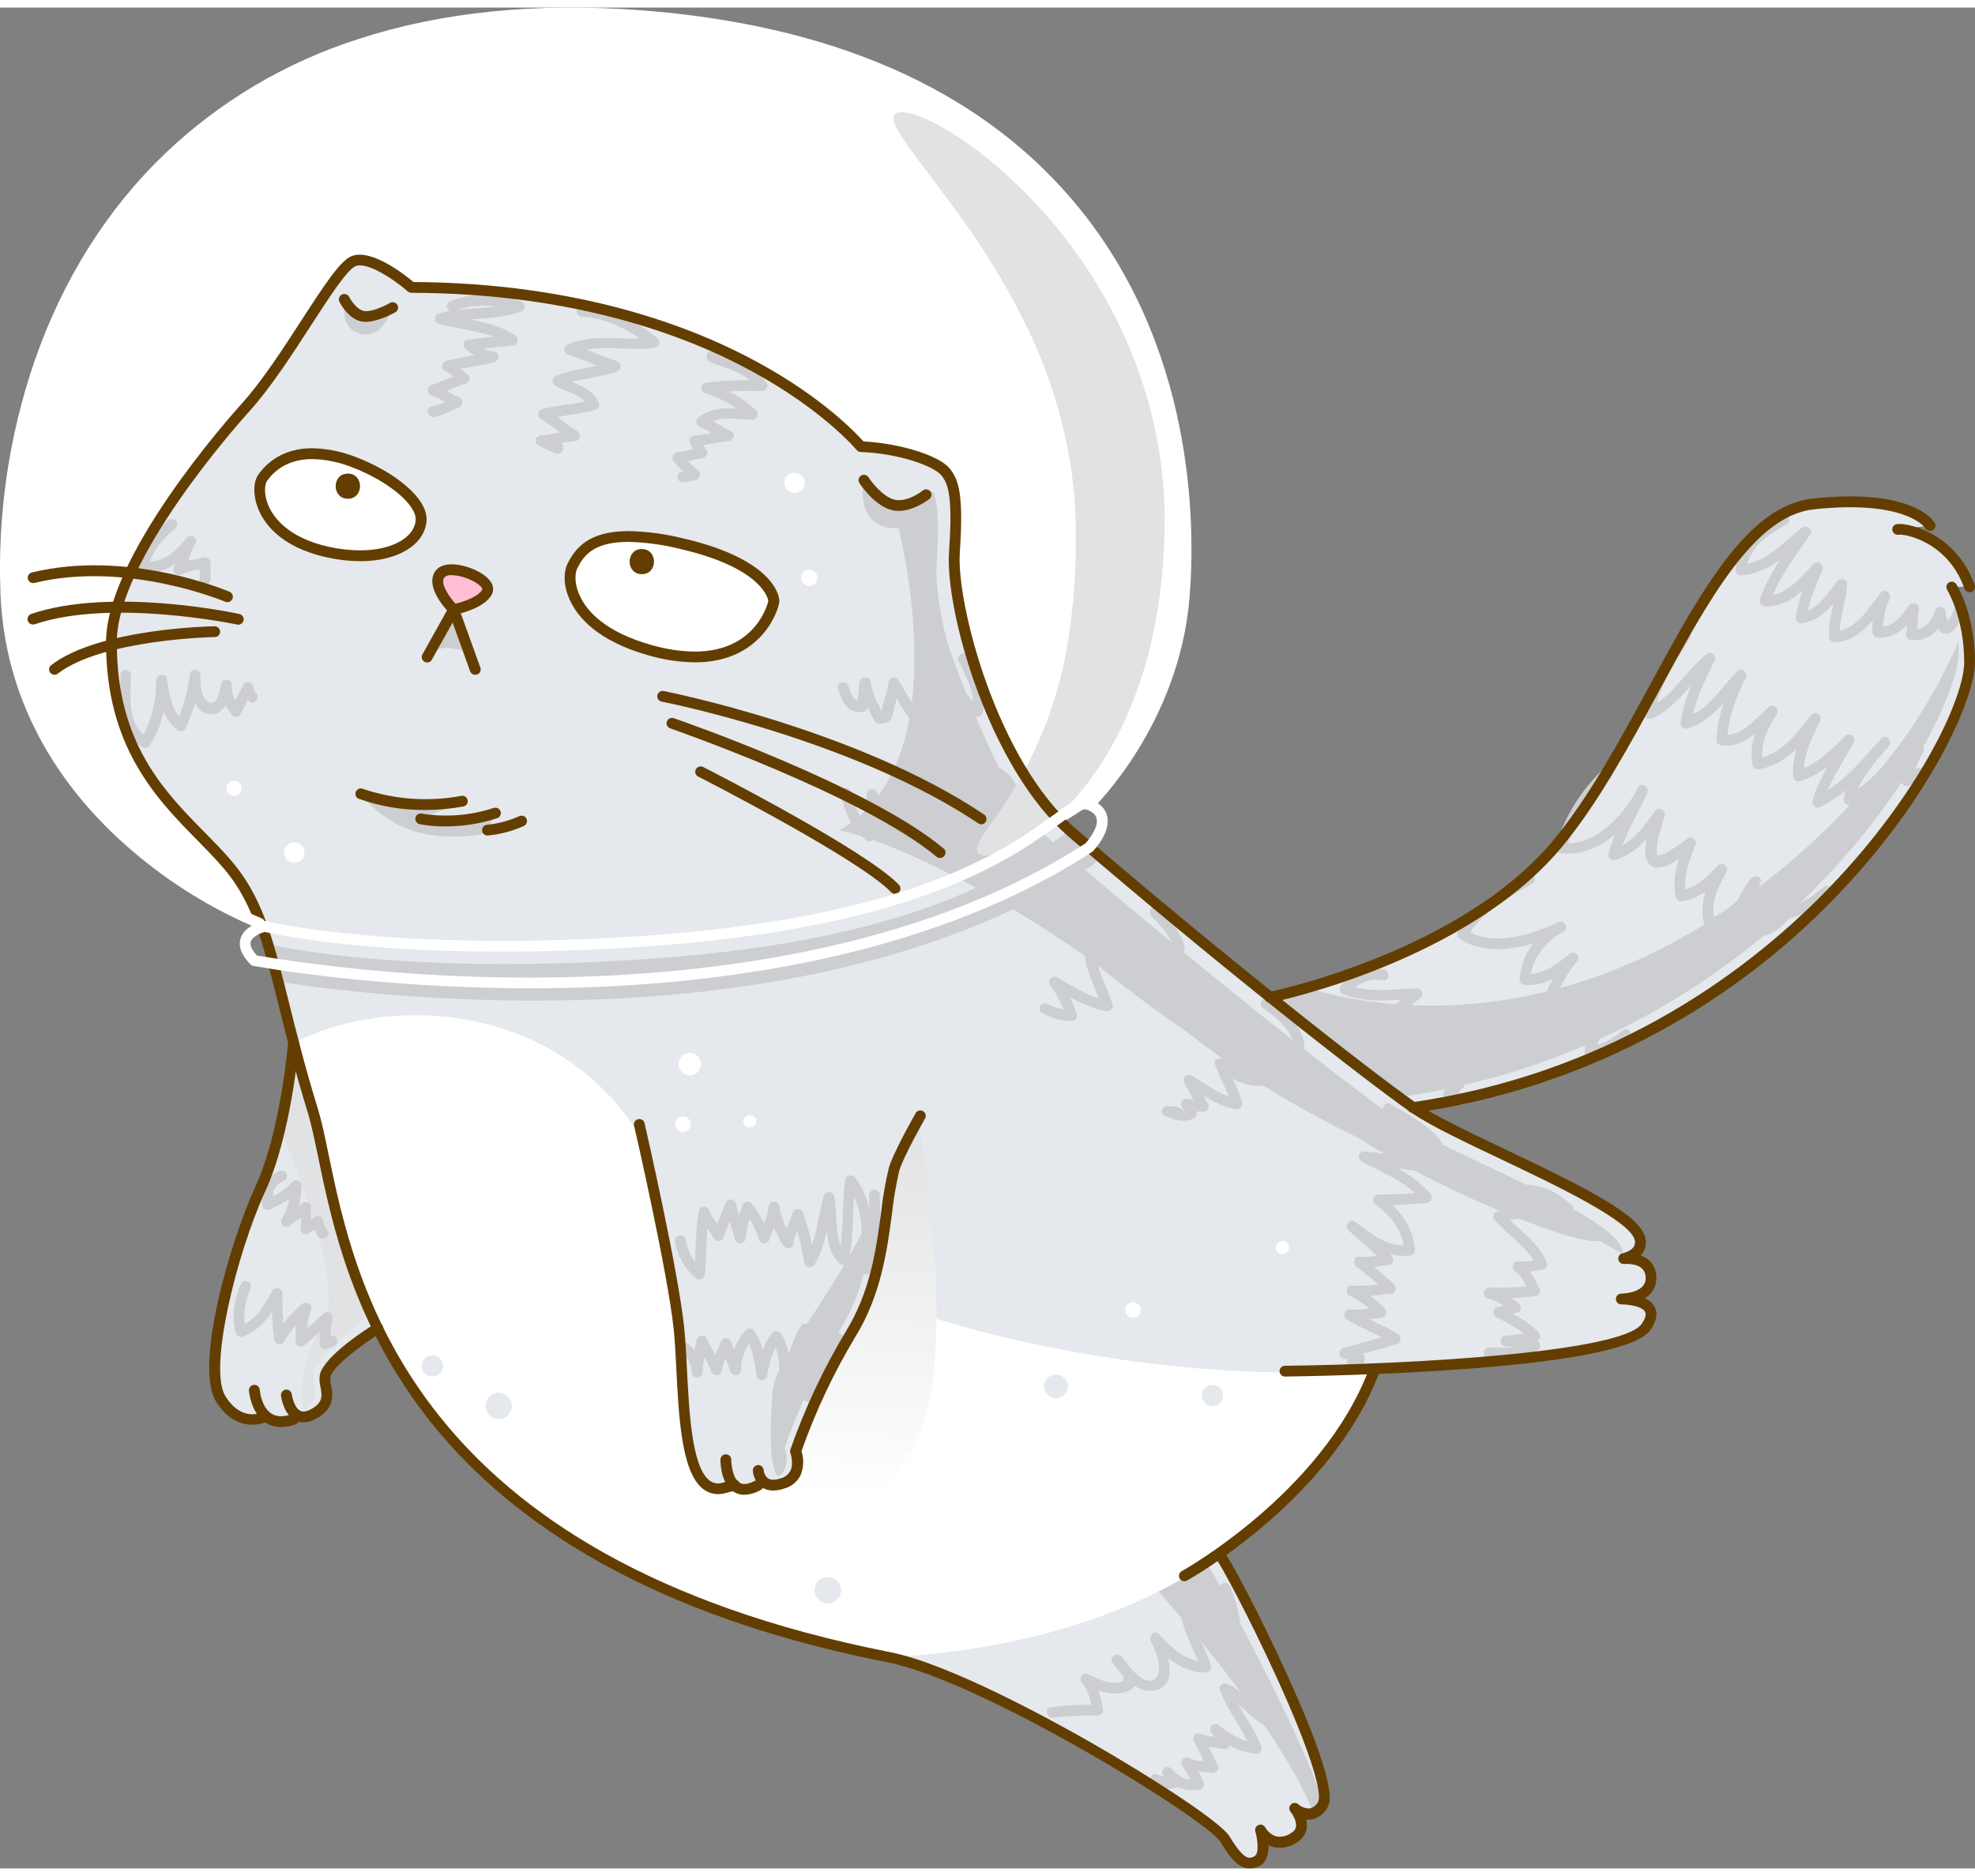 <svg width="120" height="114" viewBox="0 0 104 98" fill="none" xmlns="http://www.w3.org/2000/svg">
<rect x="0" y="0" width="104" height="98" fill="#808080" stroke="none"/>
<g clip-path="url(#clip0)">
<g style="mix-blend-mode:soft-light">
<path d="M57.35 41.972C57.35 41.972 61.816 37.721 62.366 31.027C63.252 20.096 58.876 2.312 33.68 0.42C8.483 -1.472 -0.235 16.459 0.309 30.817C0.783 43.319 13.669 48.222 13.669 48.222C13.669 48.222 30.906 50.445 42.517 47.655C54.128 44.864 57.35 41.972 57.35 41.972Z" fill="white"/>
</g>
<path d="M103.716 30.501C102.827 28.021 100.609 27.45 100.019 27.465L101.63 27.285C101.63 27.285 100.683 25.582 95.47 26.15C90.257 26.717 87.129 37.785 82.106 43.934C77.082 50.082 66.895 52.125 66.895 52.125L74.428 57.934C94.56 54.971 103.716 38.163 103.716 34.474C103.716 32 102.768 30.501 102.768 30.501H103.716Z" fill="#E5E8ED"/>
<path d="M93.574 45.566C82.699 54.43 72.574 52.806 68.849 51.62C67.651 51.965 66.895 52.116 66.895 52.116L73.859 57.356C93.991 54.394 103.147 37.586 103.147 33.897C103.147 33.725 103.147 33.558 103.132 33.396C101.665 36.822 98.876 41.243 93.574 45.566Z" fill="#CDCED1"/>
<path d="M16.492 74.079C17.692 73.447 17.006 72.577 17.123 72.06C17.332 71.148 19.904 69.552 19.904 69.552C20.788 54.303 15.466 54.5 15.466 54.5C15.466 54.5 15.087 59.245 13.711 62.222C12.259 65.376 10.616 71.619 11.626 73.258C12.636 74.896 13.965 74.204 13.965 74.204C13.965 74.204 14.441 74.622 15.466 74.349L16.492 74.079Z" fill="#E5E8ED"/>
<g style="mix-blend-mode:multiply">
<g style="mix-blend-mode:multiply">
<path d="M15.523 54.689C15.523 54.689 15.19 56.668 14.746 58.991C16.109 62.285 18.092 67.588 17.006 69.362C16.126 70.798 15.73 72.344 15.99 73.89C16.979 73.258 16.414 72.388 16.511 71.871C16.682 70.959 19.952 68.413 19.952 68.413C20.681 53.162 15.523 54.689 15.523 54.689Z" fill="#E1E2E3"/>
</g>
</g>
<path d="M71.613 73.426C69.958 76.593 67.301 79.062 65.257 80.636L64.192 81.418C64.76 82.032 70.495 93.265 69.642 94.636C69.039 95.605 68.173 94.825 68.173 94.825C68.173 94.825 68.978 95.819 68.173 96.339C66.959 97.122 66.372 95.96 66.372 95.96C66.372 95.96 66.751 97.237 66.23 97.569C65.708 97.9 65.265 97.728 64.507 96.466C63.748 95.204 51.751 87.854 46.822 86.879C18.009 81.204 18.041 63.136 16.492 58.123C14.596 52.027 14.384 48.538 12.566 45.89C10.562 42.969 5.848 40.717 5.869 33.403C5.878 29.601 10.671 23.565 12.945 21.042C15.22 18.518 17.629 13.728 18.632 13.349C19.635 12.971 21.665 14.736 21.665 14.736C38.506 14.798 45.33 23.123 45.33 23.123C47.415 23.217 49.311 23.88 49.785 24.447C50.259 25.015 50.449 25.866 50.259 28.704C50.069 31.542 52.249 39.836 56.482 43.476C64.309 50.203 71.869 56.136 74.428 57.934C76.987 59.731 86.039 63.042 86.371 64.886C86.513 65.679 85.518 65.879 85.518 65.879C85.518 65.879 86.941 65.738 86.941 66.92C86.941 68.008 85.376 68.008 85.376 68.008C85.376 68.008 87.7 67.991 86.685 69.474C85.721 70.887 77.656 71.453 72.343 71.674L71.613 73.426Z" fill="#E5E8ED"/>
<path d="M69.166 95.071C69.329 95.007 69.687 94.912 69.642 94.636C69.263 92.436 64.406 83.204 63.515 81.904C61.809 82.903 61.003 83.417 61.003 83.417C61.003 83.417 67.337 90.4 69.166 95.071Z" fill="#CDCED1"/>
<path d="M44.193 43.334C44.193 43.334 50.397 44.335 62.359 53.836C71.289 60.928 80.147 62.427 85.432 65.637C85.437 65.574 85.434 65.51 85.423 65.448C85.091 63.603 76.04 60.293 73.48 58.495C70.921 56.698 63.361 50.771 55.542 44.043C51.309 40.403 49.129 32.109 49.319 29.271C49.463 27.113 49.387 26.104 49.129 25.488C48.476 25.856 47.756 26.092 47.012 26.184C47.012 26.184 50.953 39.518 44.193 43.334Z" fill="#CDCED1"/>
<path d="M71.613 73.426L71.831 72.902C71.346 73.907 70.776 74.869 70.125 75.776C70.683 75.033 71.18 74.248 71.613 73.426Z" fill="#E5E8ED"/>
<g style="mix-blend-mode:soft-light">
<path d="M33.672 59.385C29.193 52.18 20.141 52.027 15.47 54.543C15.753 55.627 16.081 56.813 16.484 58.123C18.033 63.136 18.001 81.204 46.815 86.879C54.793 86.452 60.387 84.172 64.254 81.505C64.233 81.474 64.21 81.445 64.186 81.418L65.251 80.636C67.087 79.243 68.725 77.608 70.121 75.776C70.772 74.869 71.343 73.907 71.827 72.902L72.339 71.674C60.211 72.902 39.38 68.572 33.672 59.385Z" fill="white"/>
</g>
<path d="M20.662 15.809C20.662 15.809 19.652 16.376 19.083 16.249C18.515 16.123 18.136 15.366 18.136 15.366C18.136 15.366 17.819 16.944 19.019 17.195C20.219 17.447 20.662 15.809 20.662 15.809Z" fill="#CDCED1"/>
<path d="M48.773 25.646C48.773 25.646 47.825 26.403 47.004 26.184C46.183 25.964 45.487 24.89 45.487 24.89C45.487 24.89 44.981 27.222 46.941 27.412C48.902 27.601 48.773 25.646 48.773 25.646Z" fill="#CDCED1"/>
<path d="M24.365 41.79C22.578 42.131 20.732 42.001 19.011 41.412C19.493 42.04 20.1 42.561 20.795 42.941C21.49 43.321 22.257 43.552 23.047 43.62C25.781 43.871 27.487 42.836 27.487 42.836C26.918 43.094 26.311 43.257 25.69 43.319L26.097 42.42C24.835 42.837 23.491 42.944 22.179 42.732L24.365 41.79Z" fill="#CDCED1"/>
<path style="mix-blend-mode:multiply" d="M48.371 58.775C48.371 58.775 50.699 71.211 48.069 75.888C45.44 80.564 39.012 81.919 38.241 78.135C37.469 74.351 35.069 66.152 48.371 58.775Z" fill="url(#paint0_linear)"/>
<path d="M48.458 58.376C48.458 58.376 47.271 60.457 47.067 61.214C46.498 63.371 46.688 66.763 44.792 69.852C43.614 71.807 42.642 73.878 41.894 76.033C41.894 76.033 42.4 77.358 41.198 77.736L39.935 77.817C39.461 78.307 38.697 77.817 38.697 77.817L38.04 77.988C35.765 78.366 36.08 72.565 35.765 69.552C35.45 66.538 33.68 58.817 33.68 58.817C33.68 58.817 36.097 55.852 41.404 56.515C46.712 57.177 48.221 57.966 48.458 58.376Z" fill="#E5E8ED"/>
<path d="M46.14 63.042C43.558 68.475 40.832 71.039 40.686 72.902C40.57 74.367 40.449 77.042 41.01 77.354C41.696 76.843 41.317 75.84 41.317 75.84C42.069 73.685 43.042 71.614 44.223 69.659C45.601 67.419 45.874 65.015 46.14 63.042Z" fill="#CDCED1"/>
<path d="M56.327 43.334C54.264 44.755 49.559 49.07 33.987 50.114C20.844 50.998 14.119 49.325 14.119 49.325C14.308 49.937 14.481 50.593 14.661 51.302C19.842 52.106 42.551 54.916 57.548 45.161C57.683 45.015 57.805 44.858 57.913 44.69C57.434 44.284 56.96 43.879 56.49 43.476L56.327 43.334Z" fill="#CDCED1"/>
<path d="M23.885 31.701L23.047 33.865C23.047 33.865 23.208 33.534 24.374 33.865L23.885 31.701Z" fill="#CDCED1"/>
<path d="M75.869 61.954C73.982 61.04 72.166 59.988 70.436 58.806C69.109 57.877 68.387 57.165 68.516 56.952C68.645 56.738 69.606 57.044 71.071 57.674C72.536 58.304 74.513 59.239 76.684 60.308C78.855 61.377 80.805 62.389 82.181 63.212C83.558 64.035 84.365 64.642 84.266 64.873C84.168 65.104 83.167 64.907 81.645 64.391C79.67 63.7 77.741 62.886 75.869 61.954Z" fill="#CDCED1"/>
<path d="M53.605 46.308C52.841 45.393 52.151 44.419 51.54 43.396C50.973 42.439 50.486 41.436 50.083 40.4C49.402 38.695 48.877 36.933 48.515 35.134C48.263 33.923 48.136 32.688 48.136 31.451C48.157 30.571 48.282 30.081 48.462 30.06C48.841 30.02 49.298 31.848 50.312 34.639C50.822 36.035 51.478 37.666 52.314 39.44C52.733 40.34 53.211 41.212 53.743 42.051C54.321 42.951 54.954 43.814 55.639 44.635C55.994 45.063 56.355 45.481 56.723 45.89L57.271 46.493C57.438 46.673 57.62 46.858 57.805 47.04C58.55 47.774 59.322 48.478 60.061 49.148C61.536 50.485 62.882 51.69 63.996 52.721C66.226 54.787 67.555 56.127 67.354 56.418C67.153 56.709 65.392 55.892 62.842 54.178C61.566 53.323 60.084 52.256 58.482 50.99C57.684 50.355 56.859 49.677 56.018 48.909C55.807 48.72 55.595 48.512 55.379 48.289C55.163 48.065 54.973 47.865 54.784 47.647C54.386 47.222 53.991 46.775 53.605 46.308Z" fill="#CDCED1"/>
<g style="mix-blend-mode:multiply">
<g style="mix-blend-mode:multiply">
<path d="M23.957 15.99C24.873 15.532 26.351 15.671 27.276 16.019V15.472C25.93 15.945 24.478 15.744 23.106 16.102C23.047 16.12 22.996 16.157 22.96 16.206C22.924 16.255 22.904 16.315 22.904 16.376C22.904 16.437 22.924 16.497 22.96 16.546C22.996 16.596 23.047 16.632 23.106 16.651C24.353 16.993 25.729 17.016 26.829 17.755L26.897 17.237C26.139 17.347 25.381 17.381 24.622 17.491C24.349 17.53 24.385 17.882 24.554 18.009C25.03 18.361 25.36 18.616 25.963 18.679C25.936 18.489 25.911 18.3 25.887 18.111C25.098 18.338 24.276 18.387 23.485 18.616C23.426 18.634 23.375 18.67 23.338 18.719C23.302 18.769 23.282 18.828 23.282 18.89C23.282 18.951 23.302 19.011 23.338 19.06C23.375 19.109 23.426 19.145 23.485 19.163C23.771 19.28 24.035 19.598 24.302 19.765L24.37 19.246C23.802 19.422 23.29 19.702 22.727 19.876C22.668 19.895 22.617 19.931 22.581 19.98C22.545 20.03 22.525 20.089 22.525 20.151C22.525 20.212 22.545 20.271 22.581 20.321C22.617 20.37 22.668 20.407 22.727 20.425C23.174 20.54 23.549 20.896 23.991 21.055V20.508C23.572 20.684 23.178 20.936 22.727 21.011C22.367 21.072 22.52 21.619 22.878 21.56C23.345 21.48 23.709 21.236 24.143 21.055C24.202 21.037 24.253 21.001 24.29 20.952C24.326 20.902 24.346 20.843 24.346 20.782C24.346 20.72 24.326 20.66 24.29 20.611C24.253 20.562 24.202 20.526 24.143 20.508C23.692 20.345 23.339 19.995 22.878 19.876V20.432C23.447 20.256 23.959 19.977 24.522 19.8C24.575 19.785 24.622 19.754 24.658 19.712C24.694 19.669 24.717 19.618 24.724 19.563C24.731 19.508 24.722 19.452 24.698 19.402C24.674 19.352 24.636 19.311 24.588 19.282C24.26 19.076 23.997 18.771 23.64 18.624V19.171C24.429 18.942 25.252 18.894 26.042 18.665C26.108 18.646 26.164 18.605 26.201 18.547C26.238 18.491 26.254 18.422 26.244 18.355C26.235 18.287 26.202 18.226 26.151 18.18C26.1 18.135 26.035 18.11 25.966 18.109C25.475 18.058 25.208 17.784 24.846 17.517L24.778 18.035C25.536 17.926 26.294 17.893 27.053 17.784C27.318 17.744 27.301 17.385 27.121 17.264C25.972 16.492 24.562 16.459 23.261 16.1V16.649C24.634 16.291 26.082 16.492 27.432 16.017C27.491 15.999 27.542 15.963 27.578 15.914C27.615 15.864 27.635 15.805 27.635 15.743C27.635 15.682 27.615 15.622 27.578 15.573C27.542 15.524 27.491 15.488 27.432 15.47C26.346 15.063 24.734 14.967 23.675 15.498C23.347 15.663 23.635 16.153 23.961 15.988L23.957 15.99Z" fill="#CDCED1"/>
</g>
<g style="mix-blend-mode:multiply">
<path d="M30.639 16.282C31.955 16.34 33.225 17.018 34.229 17.839L34.355 17.364C32.861 17.604 31.28 17.095 29.862 17.77C29.623 17.886 29.72 18.217 29.93 18.289C30.738 18.567 31.526 18.894 32.332 19.172V18.626C31.339 18.959 30.279 19.004 29.299 19.382C29.246 19.399 29.199 19.43 29.164 19.472C29.128 19.514 29.105 19.565 29.098 19.62C29.091 19.674 29.1 19.73 29.123 19.78C29.147 19.829 29.184 19.872 29.231 19.901C29.828 20.279 30.698 20.362 31.024 21.061L31.195 20.642C30.326 20.894 29.416 20.926 28.541 21.148C28.487 21.163 28.44 21.194 28.404 21.236C28.367 21.278 28.344 21.33 28.337 21.385C28.33 21.439 28.339 21.495 28.363 21.545C28.387 21.595 28.425 21.637 28.472 21.666C29.054 21.997 29.534 22.47 30.116 22.801C30.163 22.625 30.211 22.449 30.26 22.273C29.661 22.309 29.087 22.489 28.489 22.525C28.228 22.54 28.076 22.918 28.345 23.053C28.651 23.226 28.971 23.371 29.303 23.486C29.351 23.498 29.402 23.497 29.45 23.484C29.498 23.47 29.541 23.445 29.577 23.41C29.612 23.374 29.638 23.331 29.651 23.283C29.664 23.235 29.665 23.184 29.653 23.136V23.111C29.595 22.75 29.047 22.905 29.105 23.263V23.287L29.456 22.939C29.172 22.837 28.897 22.711 28.635 22.561C28.588 22.739 28.539 22.915 28.491 23.09C29.088 23.055 29.663 22.875 30.262 22.839C30.324 22.837 30.384 22.816 30.432 22.778C30.481 22.74 30.516 22.687 30.532 22.627C30.548 22.568 30.544 22.504 30.521 22.447C30.498 22.39 30.457 22.341 30.404 22.309C29.824 21.978 29.343 21.505 28.761 21.174C28.74 21.348 28.717 21.52 28.694 21.692C29.57 21.473 30.48 21.439 31.348 21.189C31.39 21.177 31.428 21.155 31.459 21.126C31.491 21.096 31.516 21.061 31.533 21.02C31.549 20.98 31.556 20.937 31.553 20.894C31.55 20.851 31.538 20.809 31.517 20.771C31.138 19.944 30.222 19.859 29.519 19.409C29.498 19.581 29.475 19.755 29.452 19.927C30.433 19.549 31.492 19.503 32.485 19.171C32.544 19.153 32.596 19.117 32.632 19.067C32.669 19.018 32.689 18.959 32.689 18.897C32.689 18.836 32.669 18.776 32.632 18.727C32.596 18.678 32.544 18.642 32.485 18.624C31.678 18.344 30.889 18.018 30.084 17.74L30.152 18.259C31.479 17.629 33.098 18.136 34.512 17.909C34.56 17.895 34.603 17.87 34.638 17.835C34.673 17.8 34.698 17.756 34.711 17.709C34.724 17.661 34.724 17.61 34.711 17.562C34.699 17.515 34.674 17.471 34.639 17.436C33.515 16.516 32.121 15.778 30.647 15.712C30.279 15.695 30.281 16.263 30.647 16.28L30.639 16.282Z" fill="#CDCED1"/>
</g>
<g style="mix-blend-mode:multiply">
<path d="M37.388 18.667C38.258 19.021 39.315 19.224 39.871 20.05C39.952 19.908 40.034 19.767 40.117 19.625C39.121 19.599 38.124 19.645 37.134 19.761C36.836 19.802 36.891 20.23 37.134 20.308C37.984 20.569 38.762 21.022 39.408 21.632C39.475 21.469 39.541 21.308 39.609 21.148C38.605 21.125 37.585 20.928 36.754 21.609C36.724 21.64 36.7 21.677 36.686 21.718C36.672 21.759 36.667 21.802 36.673 21.846C36.678 21.889 36.694 21.93 36.718 21.966C36.742 22.002 36.774 22.032 36.811 22.054C37.3 22.262 37.714 22.602 38.201 22.811C38.25 22.635 38.297 22.459 38.345 22.283C37.748 22.319 37.173 22.498 36.576 22.534C36.526 22.535 36.478 22.549 36.435 22.574C36.392 22.599 36.356 22.635 36.332 22.678C36.307 22.721 36.294 22.77 36.293 22.82C36.293 22.87 36.306 22.919 36.33 22.962C36.474 23.162 36.567 23.389 36.709 23.592C36.791 23.45 36.874 23.308 36.955 23.164C36.523 23.212 36.121 23.37 35.691 23.418C35.636 23.42 35.582 23.437 35.536 23.469C35.491 23.5 35.455 23.544 35.434 23.595C35.413 23.646 35.407 23.703 35.417 23.757C35.427 23.811 35.452 23.862 35.49 23.902C35.772 24.244 36.089 24.555 36.438 24.829L36.506 24.311C36.337 24.404 36.143 24.445 35.951 24.426C35.583 24.426 35.583 24.994 35.951 24.994C36.193 24.996 36.434 24.95 36.658 24.858C36.71 24.841 36.757 24.81 36.792 24.768C36.828 24.726 36.85 24.674 36.857 24.62C36.864 24.565 36.855 24.51 36.832 24.46C36.808 24.41 36.771 24.368 36.724 24.339C36.4 24.12 36.155 23.783 35.898 23.501L35.697 23.985C36.129 23.938 36.531 23.779 36.961 23.732C37.151 23.711 37.34 23.499 37.206 23.306C37.071 23.113 36.971 22.877 36.827 22.674L36.586 23.092C37.183 23.056 37.757 22.877 38.354 22.841C38.606 22.826 38.781 22.432 38.498 22.311C38.009 22.103 37.596 21.762 37.107 21.554C37.128 21.704 37.147 21.851 37.166 22.001C37.833 21.454 38.828 21.689 39.619 21.706C39.675 21.705 39.729 21.688 39.775 21.656C39.821 21.625 39.857 21.581 39.879 21.529C39.9 21.478 39.906 21.421 39.895 21.367C39.885 21.312 39.858 21.261 39.82 21.221C39.099 20.549 38.235 20.05 37.293 19.761V20.308C38.233 20.202 39.179 20.163 40.125 20.192C40.175 20.192 40.224 20.178 40.266 20.153C40.309 20.127 40.345 20.091 40.37 20.048C40.394 20.005 40.407 19.956 40.407 19.906C40.407 19.857 40.394 19.808 40.369 19.765C39.714 18.788 38.576 18.539 37.545 18.12C37.206 17.982 37.06 18.531 37.395 18.667H37.388Z" fill="#CDCED1"/>
</g>
<g style="mix-blend-mode:multiply">
<path d="M45.772 62.538C45.772 63.823 45.886 65.153 45.393 66.373L45.962 66.447C45.962 64.788 46.094 62.953 44.993 61.581C44.958 61.546 44.914 61.521 44.866 61.508C44.818 61.496 44.768 61.496 44.72 61.508C44.672 61.521 44.629 61.546 44.593 61.58C44.558 61.615 44.532 61.658 44.519 61.706C44.305 63.089 44.464 64.5 44.14 65.868L44.614 65.743C43.855 64.987 44.136 63.568 43.929 62.59C43.869 62.302 43.459 62.334 43.382 62.59C43.044 63.692 43.031 64.933 42.398 65.927L42.917 65.995C42.785 65.136 42.574 64.291 42.286 63.471C42.268 63.412 42.232 63.361 42.182 63.325C42.133 63.288 42.073 63.268 42.012 63.268C41.951 63.268 41.891 63.288 41.841 63.325C41.792 63.361 41.756 63.412 41.738 63.471C41.579 63.98 41.306 64.455 41.232 64.985L41.751 64.918C41.396 64.361 41.148 63.741 41.022 63.093C40.948 62.76 40.493 62.87 40.464 63.168C40.411 63.736 40.138 64.207 39.969 64.733H40.517C40.327 64.112 40.016 63.533 39.604 63.03C39.574 62.984 39.532 62.946 39.483 62.923C39.433 62.899 39.377 62.89 39.323 62.897C39.268 62.904 39.216 62.927 39.174 62.962C39.132 62.997 39.101 63.044 39.084 63.096C38.898 63.654 38.768 64.229 38.696 64.812L39.253 64.737C39.096 64.145 38.904 63.562 38.747 62.972C38.729 62.913 38.693 62.862 38.643 62.825C38.594 62.789 38.534 62.769 38.473 62.769C38.411 62.769 38.352 62.789 38.302 62.825C38.253 62.862 38.217 62.913 38.199 62.972C38.009 63.539 37.721 64.037 37.568 64.61L38.087 64.544C37.852 64.137 37.518 63.797 37.357 63.35C37.272 63.108 36.866 63.051 36.809 63.35C36.597 64.46 36.66 65.582 36.546 66.704L37.031 66.504C36.536 66.083 36.205 65.503 36.093 64.864C36.017 64.504 35.469 64.657 35.545 65.013C35.675 65.75 36.058 66.419 36.629 66.905C36.67 66.943 36.72 66.968 36.775 66.978C36.829 66.988 36.886 66.982 36.937 66.961C36.988 66.94 37.032 66.904 37.064 66.859C37.095 66.813 37.113 66.76 37.115 66.704C37.223 65.633 37.154 64.561 37.357 63.499H36.809C36.986 64.003 37.333 64.374 37.596 64.824C37.625 64.871 37.667 64.909 37.717 64.933C37.767 64.957 37.823 64.966 37.878 64.959C37.933 64.951 37.985 64.928 38.027 64.892C38.069 64.856 38.1 64.809 38.115 64.756C38.269 64.188 38.567 63.677 38.747 63.115H38.199C38.356 63.708 38.548 64.29 38.705 64.882C38.79 65.206 39.24 65.115 39.264 64.807C39.336 64.275 39.459 63.751 39.632 63.242L39.113 63.31C39.498 63.774 39.789 64.308 39.969 64.882C39.987 64.941 40.023 64.993 40.073 65.029C40.122 65.066 40.182 65.085 40.243 65.085C40.305 65.085 40.364 65.066 40.414 65.029C40.463 64.993 40.499 64.941 40.517 64.882C40.707 64.29 40.974 63.791 41.033 63.166L40.464 63.242C40.601 63.939 40.868 64.604 41.251 65.202C41.372 65.38 41.734 65.401 41.77 65.134C41.844 64.604 42.119 64.128 42.276 63.62H41.729C42.016 64.44 42.227 65.284 42.36 66.142C42.405 66.4 42.76 66.4 42.879 66.21C43.543 65.168 43.567 63.895 43.92 62.737H43.372C43.605 63.849 43.327 65.263 44.202 66.142C44.238 66.177 44.282 66.202 44.33 66.215C44.377 66.228 44.428 66.228 44.476 66.215C44.524 66.202 44.568 66.178 44.603 66.143C44.639 66.108 44.664 66.065 44.678 66.018C45.004 64.644 44.843 63.24 45.057 61.855L44.581 61.98C45.563 63.202 45.389 64.973 45.383 66.445C45.383 66.788 45.829 66.805 45.941 66.521C46.441 65.257 46.341 63.872 46.331 62.536C46.331 62.461 46.301 62.389 46.248 62.336C46.195 62.283 46.122 62.253 46.047 62.253C45.971 62.253 45.899 62.283 45.846 62.336C45.792 62.389 45.763 62.461 45.763 62.536L45.772 62.538Z" fill="#CDCED1"/>
</g>
<g style="mix-blend-mode:multiply">
<path d="M43.914 69.962C43.421 70.978 43.029 72.043 42.316 72.932L42.792 73.057C42.549 71.922 42.667 70.751 42.676 69.601C42.675 69.539 42.654 69.479 42.615 69.431C42.577 69.382 42.524 69.347 42.464 69.331C42.404 69.315 42.341 69.319 42.284 69.342C42.226 69.365 42.178 69.406 42.146 69.459C41.643 70.303 41.463 71.267 41.107 72.174L41.664 72.249C41.552 71.406 41.611 70.571 41.12 69.837C41.094 69.795 41.058 69.761 41.015 69.737C40.972 69.713 40.924 69.7 40.875 69.7C40.825 69.7 40.777 69.713 40.734 69.737C40.691 69.761 40.655 69.795 40.629 69.837C40.163 70.477 39.975 71.148 39.842 71.918H40.39C40.254 71.133 40.201 70.38 39.731 69.707C39.708 69.67 39.678 69.638 39.642 69.614C39.605 69.591 39.564 69.575 39.521 69.57C39.478 69.564 39.434 69.568 39.393 69.582C39.352 69.595 39.314 69.618 39.283 69.648C38.752 70.217 38.452 70.963 38.442 71.74L39.01 71.667C38.864 71.194 38.65 70.751 38.504 70.278C38.486 70.219 38.45 70.168 38.401 70.132C38.351 70.095 38.292 70.075 38.23 70.075C38.169 70.075 38.109 70.095 38.06 70.132C38.01 70.168 37.974 70.219 37.956 70.278C37.786 70.766 37.522 71.152 37.45 71.667H37.998C37.808 71.099 37.444 70.63 37.211 70.085C37.113 69.852 36.745 69.932 36.692 70.153C36.548 70.715 36.461 71.289 36.43 71.867H36.999C36.983 71.588 36.911 71.315 36.788 71.064C36.665 70.813 36.493 70.589 36.282 70.405C36.015 70.155 35.613 70.556 35.881 70.808C36.041 70.936 36.173 71.097 36.268 71.28C36.362 71.462 36.418 71.662 36.43 71.867C36.43 71.942 36.46 72.015 36.514 72.068C36.567 72.121 36.639 72.151 36.715 72.151C36.79 72.151 36.862 72.121 36.916 72.068C36.969 72.015 36.999 71.942 36.999 71.867C37.027 71.339 37.108 70.815 37.24 70.303L36.72 70.371C36.934 70.87 37.276 71.298 37.45 71.816C37.53 72.055 37.956 72.119 37.998 71.816C38.068 71.322 38.341 70.899 38.504 70.429H37.956C38.1 70.902 38.316 71.345 38.462 71.816C38.481 71.882 38.523 71.938 38.581 71.975C38.638 72.012 38.706 72.027 38.774 72.018C38.841 72.009 38.903 71.976 38.948 71.925C38.993 71.874 39.019 71.808 39.02 71.74C39.024 71.113 39.265 70.51 39.695 70.051L39.24 70C39.676 70.634 39.714 71.343 39.842 72.081C39.86 72.14 39.897 72.191 39.946 72.228C39.995 72.264 40.055 72.284 40.116 72.284C40.178 72.284 40.237 72.264 40.287 72.228C40.336 72.191 40.372 72.14 40.39 72.081C40.515 71.362 40.682 70.73 41.12 70.13H40.629C41.057 70.772 40.999 71.523 41.095 72.257C41.085 72.332 41.106 72.408 41.152 72.469C41.198 72.529 41.267 72.569 41.342 72.579C41.417 72.589 41.494 72.568 41.554 72.522C41.614 72.476 41.654 72.408 41.664 72.333C42.003 71.474 42.17 70.552 42.646 69.752L42.117 69.608C42.106 70.814 41.998 72.028 42.254 73.216C42.267 73.264 42.293 73.307 42.328 73.342C42.363 73.376 42.407 73.401 42.455 73.414C42.503 73.427 42.553 73.426 42.601 73.414C42.649 73.401 42.692 73.376 42.728 73.341C43.486 72.408 43.897 71.322 44.415 70.257C44.574 69.928 44.085 69.641 43.924 69.97L43.914 69.962Z" fill="#CDCED1"/>
</g>
<g style="mix-blend-mode:multiply">
<path d="M14.765 61.256C14.007 61.515 13.713 62.285 13.798 63.042C13.8 63.091 13.814 63.139 13.839 63.182C13.865 63.224 13.901 63.26 13.944 63.284C13.987 63.309 14.035 63.322 14.085 63.323C14.134 63.323 14.183 63.311 14.227 63.288C14.795 63.004 15.381 62.739 15.8 62.234L15.315 62.033C15.307 62.646 15.147 63.247 14.848 63.783C14.81 63.843 14.796 63.915 14.808 63.984C14.82 64.054 14.857 64.117 14.913 64.161C14.969 64.205 15.039 64.227 15.109 64.222C15.18 64.217 15.247 64.186 15.296 64.135C15.613 63.855 15.99 63.658 16.306 63.378L15.83 63.102C15.757 63.48 15.927 63.882 15.83 64.237C15.818 64.286 15.818 64.337 15.832 64.385C15.845 64.433 15.87 64.477 15.906 64.512C15.941 64.547 15.985 64.573 16.034 64.586C16.082 64.599 16.133 64.6 16.181 64.587C16.422 64.513 16.579 64.281 16.812 64.209L16.464 64.02C16.5 64.267 16.596 64.501 16.744 64.703C16.958 64.994 17.453 64.703 17.235 64.417C17.113 64.25 17.036 64.055 17.011 63.849C16.989 63.778 16.941 63.719 16.875 63.683C16.809 63.648 16.732 63.64 16.661 63.66C16.42 63.734 16.263 63.967 16.029 64.039L16.378 64.387C16.483 64.008 16.302 63.63 16.378 63.252C16.393 63.192 16.388 63.129 16.364 63.072C16.34 63.016 16.298 62.968 16.245 62.937C16.191 62.906 16.129 62.893 16.068 62.9C16.007 62.907 15.949 62.933 15.904 62.975C15.588 63.255 15.211 63.452 14.894 63.732L15.339 64.076C15.686 63.453 15.873 62.754 15.883 62.041C15.883 61.985 15.865 61.931 15.834 61.885C15.803 61.839 15.758 61.803 15.707 61.782C15.655 61.76 15.599 61.755 15.544 61.765C15.489 61.775 15.438 61.801 15.398 61.84C15.008 62.309 14.475 62.542 13.939 62.805L14.367 63.049C14.312 62.571 14.39 61.988 14.917 61.81C15.262 61.693 15.106 61.144 14.765 61.263V61.256Z" fill="#CDCED1"/>
</g>
<g style="mix-blend-mode:multiply">
<path d="M12.701 67.189C12.322 68.048 12.174 68.891 12.418 69.803C12.439 69.876 12.488 69.937 12.553 69.974C12.619 70.01 12.696 70.02 12.769 70C13.793 69.622 14.31 68.761 14.833 67.851L14.304 67.707C14.29 68.537 14.335 69.366 14.441 70.189C14.479 70.448 14.843 70.443 14.96 70.257C15.318 69.661 15.772 69.126 16.302 68.676L15.827 68.4C15.634 68.993 15.545 69.616 15.565 70.24C15.566 70.296 15.584 70.35 15.615 70.395C15.647 70.441 15.691 70.477 15.742 70.498C15.793 70.52 15.85 70.526 15.904 70.516C15.959 70.506 16.01 70.481 16.05 70.443C16.502 70.01 16.987 69.614 17.44 69.181L16.964 68.905C16.858 69.385 16.812 69.876 16.828 70.367C16.828 70.411 16.838 70.454 16.858 70.493C16.877 70.532 16.905 70.566 16.94 70.593C16.975 70.619 17.015 70.637 17.058 70.646C17.101 70.654 17.145 70.653 17.188 70.641L17.567 70.515C17.914 70.399 17.756 69.85 17.415 69.968L17.036 70.095L17.396 70.367C17.382 69.926 17.422 69.485 17.516 69.054C17.53 68.994 17.525 68.931 17.501 68.875C17.477 68.818 17.435 68.77 17.382 68.74C17.329 68.708 17.267 68.695 17.206 68.702C17.144 68.709 17.087 68.736 17.042 68.778C16.589 69.211 16.094 69.606 15.652 70.038L16.137 70.238C16.121 69.666 16.203 69.094 16.378 68.549C16.481 68.256 16.103 68.11 15.904 68.273C15.336 68.758 14.851 69.333 14.469 69.975L14.989 70.043C14.894 69.273 14.856 68.498 14.873 67.722C14.872 67.66 14.85 67.601 14.812 67.552C14.774 67.504 14.721 67.469 14.661 67.453C14.601 67.437 14.538 67.441 14.48 67.463C14.423 67.487 14.374 67.528 14.342 67.58C13.91 68.337 13.48 69.149 12.617 69.472L12.966 69.671C12.777 68.942 12.857 68.168 13.192 67.493C13.34 67.162 12.851 66.873 12.701 67.208V67.189Z" fill="#CDCED1"/>
</g>
<g style="mix-blend-mode:multiply">
<path d="M6.343 35.168C6.328 36.593 6.182 38.046 7.493 38.952C7.559 38.989 7.636 38.999 7.709 38.981C7.782 38.962 7.845 38.916 7.884 38.852C8.557 37.827 8.784 36.638 8.807 35.429L8.238 35.505C8.375 36.451 8.528 37.397 9.323 38.025C9.354 38.055 9.391 38.078 9.432 38.092C9.473 38.106 9.517 38.11 9.56 38.104C9.603 38.099 9.644 38.084 9.681 38.06C9.717 38.037 9.748 38.005 9.77 37.968C10.169 37.108 10.435 36.192 10.557 35.252L9.988 35.176C9.969 35.806 10.125 37.034 10.936 37.191C11.802 37.359 12.085 36.434 12.191 35.757L11.633 35.681C11.575 36.358 11.853 36.654 12.178 37.212C12.274 37.378 12.583 37.414 12.668 37.212C12.858 36.776 13.116 36.385 13.3 35.95L12.771 35.808C12.735 36.16 12.886 36.237 13.106 36.512C13.326 36.786 13.736 36.394 13.508 36.111C13.457 36.078 13.415 36.034 13.385 35.981C13.356 35.928 13.34 35.868 13.34 35.808C13.366 35.533 12.919 35.407 12.809 35.664C12.619 36.099 12.361 36.491 12.178 36.926H12.668C12.42 36.498 12.155 36.215 12.202 35.681C12.229 35.363 11.692 35.289 11.643 35.605C11.594 35.921 11.408 36.994 10.885 36.491C10.557 36.175 10.545 35.588 10.557 35.166C10.566 34.852 10.043 34.771 9.999 35.091C9.896 35.983 9.656 36.855 9.289 37.675L9.734 37.617C9.018 37.049 8.917 36.19 8.786 35.346C8.741 35.019 8.235 35.114 8.229 35.422C8.208 36.538 8.005 37.611 7.384 38.557L7.763 38.455C6.661 37.698 6.879 36.33 6.893 35.168C6.893 35.093 6.863 35.021 6.809 34.968C6.756 34.914 6.684 34.885 6.608 34.885C6.533 34.885 6.46 34.914 6.407 34.968C6.354 35.021 6.324 35.093 6.324 35.168H6.343Z" fill="#CDCED1"/>
</g>
<g style="mix-blend-mode:multiply">
<path d="M8.828 27.022C8.07 27.665 7.421 28.422 7.238 29.417C7.227 29.459 7.226 29.503 7.235 29.546C7.244 29.588 7.262 29.628 7.288 29.663C7.315 29.697 7.349 29.725 7.387 29.745C7.426 29.765 7.469 29.776 7.512 29.776C8.701 29.871 9.598 29.156 10.284 28.25L9.793 27.962C9.484 28.435 9.433 28.991 9.162 29.476C9.135 29.53 9.127 29.59 9.137 29.649C9.148 29.708 9.176 29.763 9.219 29.805C9.262 29.846 9.317 29.874 9.377 29.883C9.436 29.891 9.497 29.881 9.55 29.854C9.96 29.633 10.432 29.627 10.877 29.506L10.517 29.232V30.115C10.517 30.19 10.547 30.263 10.6 30.316C10.654 30.369 10.726 30.399 10.801 30.399C10.877 30.399 10.949 30.369 11.002 30.316C11.056 30.263 11.086 30.19 11.086 30.115V29.232C11.085 29.188 11.075 29.145 11.055 29.106C11.035 29.067 11.007 29.034 10.972 29.007C10.938 28.981 10.897 28.962 10.855 28.954C10.812 28.945 10.768 28.946 10.726 28.957C10.231 29.093 9.726 29.114 9.268 29.364L9.656 29.754C9.929 29.268 9.979 28.709 10.288 28.24C10.492 27.928 10.011 27.673 9.797 27.953C9.228 28.709 8.496 29.277 7.522 29.199L7.795 29.559C7.964 28.651 8.553 27.998 9.239 27.413C9.518 27.175 9.114 26.776 8.837 27.012L8.828 27.022Z" fill="#CDCED1"/>
</g>
<g style="mix-blend-mode:multiply">
<path d="M50.486 34.432C50.865 35.259 51.375 36.042 51.216 36.988L51.633 36.82C50.778 36.37 50.524 35.324 50.092 34.525C50.059 34.473 50.011 34.433 49.954 34.41C49.896 34.388 49.833 34.385 49.774 34.401C49.715 34.417 49.662 34.452 49.624 34.5C49.586 34.548 49.565 34.608 49.563 34.669C49.576 35.402 49.537 36.136 49.447 36.864L49.865 36.693C49.339 36.355 48.933 35.862 48.703 35.282C48.581 35.015 48.174 35.159 48.174 35.426C48.191 36.117 48.152 36.809 48.056 37.493L48.575 37.425C48.115 36.779 47.694 36.105 47.313 35.409C47.281 35.356 47.233 35.315 47.175 35.292C47.118 35.269 47.054 35.265 46.994 35.281C46.935 35.297 46.882 35.332 46.843 35.38C46.805 35.429 46.784 35.489 46.782 35.55C46.735 36.08 46.473 36.561 46.424 37.087C46.358 36.913 46.28 36.744 46.189 36.582C46.021 36.23 45.899 35.858 45.825 35.475C45.755 35.149 45.283 35.244 45.256 35.55C45.234 35.974 45.154 36.389 45.131 36.812L45.416 36.529C44.877 36.568 44.8 36.057 44.678 35.728C44.557 35.399 44.001 35.539 44.13 35.88C44.39 36.584 44.547 37.16 45.416 37.096C45.49 37.094 45.562 37.064 45.614 37.011C45.667 36.958 45.698 36.887 45.7 36.812C45.723 36.389 45.802 35.974 45.825 35.55L45.268 35.626C45.444 36.311 45.711 36.969 46.064 37.582C46.088 37.626 46.124 37.661 46.167 37.686C46.21 37.71 46.259 37.723 46.308 37.722C46.538 37.703 46.888 37.656 46.962 37.389C47.142 36.787 47.268 36.171 47.342 35.547L46.813 35.691C47.193 36.388 47.614 37.062 48.075 37.709C48.204 37.879 48.549 37.913 48.594 37.641C48.702 36.906 48.748 36.164 48.733 35.422L48.202 35.564C48.479 36.23 48.956 36.795 49.567 37.179C49.605 37.201 49.647 37.214 49.69 37.217C49.734 37.221 49.777 37.214 49.818 37.197C49.858 37.181 49.894 37.156 49.923 37.124C49.953 37.091 49.974 37.053 49.986 37.011C50.086 36.233 50.132 35.449 50.122 34.665L49.592 34.807C50.083 35.715 50.363 36.794 51.337 37.306C51.375 37.328 51.417 37.34 51.461 37.343C51.504 37.346 51.547 37.339 51.587 37.322C51.628 37.306 51.664 37.281 51.693 37.248C51.721 37.216 51.743 37.178 51.755 37.136C51.944 36.01 51.419 35.138 50.968 34.143C50.816 33.81 50.327 34.099 50.477 34.429L50.486 34.432Z" fill="#CDCED1"/>
</g>
<g style="mix-blend-mode:multiply">
<path d="M52.484 40.585C53.203 41.033 53.284 41.909 53.112 42.666L53.461 42.477C52.56 42.165 52.28 40.988 51.565 40.405C51.421 40.288 51.123 40.295 51.089 40.53C50.968 41.368 50.958 42.216 50.837 43.052L51.313 42.927C50.79 42.35 50.5 41.635 50.248 40.908C50.228 40.843 50.187 40.787 50.129 40.75C50.072 40.713 50.004 40.697 49.936 40.707C49.869 40.716 49.807 40.749 49.762 40.8C49.716 40.851 49.691 40.916 49.69 40.984C49.626 41.435 49.501 41.876 49.321 42.295H49.868C49.698 41.933 49.571 41.552 49.489 41.16C49.44 40.814 48.968 40.95 48.932 41.236C48.833 41.992 48.932 42.795 48.591 43.489L48.979 43.387C48.388 42.984 48.119 42.477 47.973 41.792C47.895 41.427 47.374 41.59 47.425 41.943C47.484 42.342 47.323 42.84 47.288 43.254L47.573 42.971C46.729 42.885 46.42 42.095 46.204 41.413C46.199 41.376 46.187 41.34 46.168 41.308C46.149 41.275 46.124 41.247 46.094 41.224C46.064 41.201 46.03 41.184 45.994 41.175C45.957 41.165 45.919 41.163 45.882 41.168C45.845 41.172 45.809 41.185 45.776 41.204C45.743 41.222 45.715 41.248 45.692 41.277C45.669 41.307 45.652 41.341 45.643 41.378C45.633 41.414 45.63 41.452 45.636 41.489C45.655 42.181 45.616 42.872 45.52 43.557L45.937 43.387C45.254 42.867 45.031 42.076 44.8 41.287C44.778 41.216 44.729 41.157 44.664 41.122C44.599 41.086 44.523 41.077 44.452 41.097C44.381 41.117 44.32 41.163 44.282 41.227C44.245 41.291 44.234 41.366 44.252 41.438C44.528 42.397 44.83 43.254 45.647 43.877C45.684 43.899 45.726 43.912 45.77 43.916C45.813 43.919 45.857 43.912 45.897 43.896C45.938 43.88 45.974 43.854 46.003 43.822C46.032 43.789 46.053 43.75 46.064 43.708C46.172 42.974 46.218 42.231 46.2 41.489L45.643 41.565C45.954 42.547 46.454 43.426 47.559 43.538C47.723 43.555 47.833 43.396 47.844 43.254C47.888 42.74 48.033 42.308 47.959 41.792L47.412 41.943C47.481 42.334 47.629 42.707 47.847 43.04C48.065 43.372 48.348 43.657 48.68 43.877C48.712 43.896 48.747 43.908 48.784 43.914C48.821 43.919 48.859 43.917 48.895 43.907C48.931 43.898 48.965 43.882 48.995 43.859C49.025 43.837 49.05 43.809 49.069 43.776C49.459 42.974 49.374 42.1 49.487 41.236L48.928 41.311C49.007 41.704 49.134 42.085 49.307 42.447C49.325 42.505 49.361 42.556 49.411 42.593C49.46 42.63 49.52 42.649 49.581 42.649C49.643 42.649 49.702 42.63 49.752 42.593C49.801 42.556 49.837 42.505 49.855 42.447C50.05 41.978 50.181 41.487 50.246 40.984L49.686 41.06C49.971 41.881 50.308 42.675 50.898 43.33C50.933 43.365 50.977 43.39 51.024 43.403C51.072 43.415 51.123 43.415 51.17 43.403C51.218 43.39 51.262 43.365 51.297 43.331C51.333 43.296 51.358 43.253 51.372 43.205C51.493 42.367 51.502 41.519 51.624 40.683L51.15 40.808C51.986 41.489 52.208 42.649 53.298 43.025C53.334 43.035 53.371 43.038 53.408 43.034C53.445 43.029 53.481 43.017 53.514 42.999C53.546 42.98 53.574 42.956 53.597 42.926C53.62 42.897 53.637 42.863 53.646 42.827C53.88 41.809 53.696 40.697 52.757 40.11C52.447 39.921 52.16 40.407 52.471 40.6L52.484 40.585Z" fill="#CDCED1"/>
</g>
<g style="mix-blend-mode:multiply">
<path d="M60.641 47.865C61.159 48.385 61.646 48.898 61.832 49.632C61.898 49.515 61.964 49.399 62.021 49.282C60.954 49.545 60.063 48.99 59.265 48.347C59.091 48.205 58.765 48.275 58.78 48.548C58.84 49.526 59.309 50.334 59.703 51.214L59.949 50.786C59.072 50.691 58.365 49.98 57.496 49.787C57.448 49.775 57.397 49.776 57.349 49.789C57.301 49.803 57.258 49.828 57.223 49.863C57.187 49.899 57.162 49.942 57.149 49.99C57.136 50.038 57.135 50.089 57.148 50.137C57.316 51.022 57.76 51.804 58.033 52.659L58.382 52.309C57.398 52.12 56.52 51.584 55.669 51.077C55.436 50.937 55.112 51.225 55.29 51.465C55.666 51.982 55.956 52.558 56.147 53.168L56.42 52.808C55.983 52.795 55.556 52.678 55.174 52.468C54.852 52.29 54.566 52.78 54.886 52.958C55.358 53.215 55.883 53.358 56.42 53.376C56.464 53.376 56.507 53.365 56.546 53.346C56.585 53.327 56.619 53.298 56.646 53.264C56.672 53.229 56.69 53.188 56.699 53.146C56.707 53.103 56.706 53.059 56.695 53.017C56.492 52.36 56.183 51.741 55.781 51.183L55.392 51.562C56.281 52.093 57.21 52.653 58.236 52.852C58.284 52.864 58.335 52.864 58.383 52.851C58.432 52.837 58.476 52.812 58.511 52.777C58.546 52.741 58.572 52.697 58.585 52.649C58.598 52.601 58.599 52.55 58.586 52.502C58.313 51.651 57.87 50.864 57.701 49.98L57.354 50.324C58.285 50.531 58.998 51.24 59.957 51.344C60.194 51.369 60.279 51.089 60.203 50.916C59.855 50.141 59.411 49.403 59.356 48.538L58.871 48.739C59.845 49.524 60.901 50.133 62.181 49.821C62.253 49.8 62.314 49.752 62.352 49.687C62.389 49.621 62.399 49.544 62.38 49.471C62.171 48.639 61.636 48.05 61.043 47.454C61.016 47.428 60.984 47.407 60.949 47.393C60.914 47.379 60.877 47.372 60.839 47.373C60.801 47.373 60.764 47.381 60.729 47.396C60.694 47.411 60.663 47.432 60.636 47.459C60.61 47.486 60.589 47.518 60.575 47.553C60.561 47.588 60.554 47.625 60.555 47.663C60.555 47.701 60.563 47.738 60.578 47.773C60.593 47.807 60.614 47.839 60.641 47.865Z" fill="#CDCED1"/>
</g>
<g style="mix-blend-mode:multiply">
<path d="M66.512 52.693C67.238 53.192 67.945 53.77 68.15 54.668L68.349 54.318C66.906 54.592 65.758 53.93 64.455 53.435C64.209 53.342 64.025 53.652 64.135 53.853C64.692 54.865 65.598 55.616 66.156 56.626C66.239 56.484 66.321 56.342 66.402 56.2C65.631 56.252 65.039 55.852 64.455 55.4C64.266 55.247 63.868 55.378 63.98 55.676C64.249 56.401 64.666 57.071 64.865 57.82L65.214 57.472C64.266 57.302 63.559 56.715 62.749 56.238C62.695 56.208 62.632 56.196 62.57 56.204C62.508 56.213 62.451 56.241 62.407 56.285C62.363 56.329 62.334 56.386 62.325 56.447C62.317 56.509 62.328 56.572 62.359 56.626C62.634 57.078 62.844 57.563 63.117 58.015L63.363 57.587C63.089 57.589 62.817 57.55 62.554 57.472C62.506 57.459 62.455 57.46 62.407 57.473C62.359 57.486 62.315 57.511 62.28 57.547C62.245 57.582 62.219 57.625 62.206 57.673C62.193 57.721 62.193 57.772 62.205 57.82C62.244 57.926 62.295 58.027 62.359 58.121L62.452 58.251C62.363 58.114 62.237 58.005 62.088 57.938C61.939 57.871 61.773 57.848 61.612 57.873C61.278 57.731 60.988 58.221 61.324 58.363C61.779 58.552 62.4 58.766 62.874 58.488C63.254 58.265 62.844 57.903 62.753 57.663L62.402 58.013C62.714 58.105 63.038 58.151 63.363 58.149C63.413 58.148 63.462 58.135 63.505 58.109C63.548 58.084 63.583 58.048 63.608 58.005C63.633 57.962 63.646 57.913 63.646 57.864C63.647 57.814 63.634 57.765 63.61 57.722C63.335 57.271 63.125 56.785 62.852 56.335L62.461 56.723C63.314 57.232 64.057 57.833 65.056 58.013C65.105 58.025 65.156 58.025 65.204 58.012C65.252 57.999 65.296 57.973 65.332 57.938C65.367 57.902 65.392 57.858 65.406 57.81C65.419 57.762 65.419 57.711 65.407 57.663C65.208 56.906 64.793 56.246 64.522 55.52L64.053 55.811C64.759 56.358 65.473 56.838 66.402 56.778C66.452 56.776 66.5 56.762 66.543 56.737C66.585 56.711 66.62 56.675 66.645 56.633C66.67 56.59 66.683 56.541 66.684 56.492C66.684 56.442 66.672 56.394 66.649 56.35C66.089 55.338 65.183 54.587 64.626 53.575L64.304 53.993C65.739 54.538 66.923 55.175 68.499 54.874C68.569 54.852 68.628 54.803 68.664 54.738C68.699 54.673 68.708 54.597 68.688 54.526C68.449 53.482 67.638 52.797 66.793 52.212C66.489 52.004 66.207 52.496 66.506 52.702L66.512 52.693Z" fill="#CDCED1"/>
</g>
<g style="mix-blend-mode:multiply">
<path d="M72.957 58.242C73.359 58.505 75.873 59.88 75.421 60.446C75.076 60.881 73.757 60.527 73.336 60.457C72.841 60.352 72.34 60.279 71.835 60.236C71.773 60.238 71.714 60.259 71.666 60.297C71.617 60.335 71.583 60.387 71.566 60.446C71.55 60.506 71.554 60.569 71.576 60.626C71.599 60.683 71.639 60.731 71.691 60.764C72.828 61.377 74.079 61.844 74.913 62.864C74.98 62.703 75.048 62.542 75.114 62.38C74.276 62.474 73.432 62.516 72.588 62.506C72.526 62.508 72.467 62.529 72.418 62.567C72.37 62.605 72.335 62.657 72.319 62.717C72.303 62.776 72.306 62.839 72.329 62.896C72.351 62.953 72.391 63.002 72.444 63.034C73.23 63.634 73.877 64.417 73.945 65.439L74.155 65.164C73.05 65.323 72.171 64.532 71.34 63.933C71.075 63.743 70.772 64.16 70.995 64.377C71.621 64.975 72.322 65.488 72.891 66.144L73.092 65.66C72.582 65.702 72.089 65.849 71.575 65.785C71.259 65.749 71.238 66.163 71.433 66.315C71.988 66.73 72.517 67.179 73.018 67.658C73.084 67.495 73.153 67.334 73.219 67.174C72.54 67.206 71.879 67.38 71.196 67.298C70.918 67.266 70.804 67.711 71.054 67.828C71.6 68.103 72.094 68.472 72.512 68.918C72.58 68.757 72.646 68.596 72.713 68.433C72.161 68.471 71.625 68.634 71.071 68.56C70.772 68.52 70.709 68.954 70.927 69.088C71.698 69.567 72.557 69.871 73.329 70.35L73.397 69.832C72.519 70.114 71.628 70.339 70.743 70.588C70.491 70.658 70.451 71.094 70.743 71.135C70.829 71.166 70.921 71.179 71.012 71.172C71.103 71.165 71.192 71.138 71.272 71.094C70.929 70.963 70.781 71.512 71.122 71.64C71.206 71.682 71.299 71.701 71.392 71.693C71.485 71.686 71.574 71.654 71.65 71.6C71.726 71.546 71.786 71.472 71.823 71.386C71.86 71.301 71.872 71.207 71.86 71.114C71.86 71.065 71.847 71.016 71.822 70.973C71.798 70.93 71.762 70.894 71.719 70.868C71.46 70.732 71.181 70.638 70.893 70.588V71.135C71.778 70.887 72.671 70.66 73.547 70.378C73.6 70.363 73.648 70.332 73.684 70.29C73.72 70.248 73.743 70.196 73.75 70.141C73.757 70.086 73.749 70.031 73.725 69.981C73.701 69.931 73.662 69.889 73.615 69.86C72.844 69.381 71.985 69.077 71.213 68.598L71.071 69.128C71.64 69.202 72.152 69.041 72.713 69.001C72.769 69 72.823 68.983 72.869 68.952C72.915 68.92 72.951 68.876 72.972 68.825C72.994 68.773 73 68.717 72.989 68.662C72.979 68.607 72.952 68.557 72.914 68.517C72.464 68.033 71.931 67.634 71.34 67.338C71.293 67.514 71.245 67.69 71.196 67.866C71.882 67.947 72.534 67.773 73.219 67.741C73.275 67.74 73.329 67.723 73.375 67.692C73.421 67.66 73.457 67.616 73.478 67.565C73.5 67.513 73.506 67.457 73.495 67.402C73.485 67.347 73.459 67.297 73.42 67.257C72.881 66.745 72.311 66.267 71.714 65.825C71.666 66.001 71.619 66.177 71.57 66.352C72.102 66.415 72.557 66.271 73.086 66.228C73.142 66.227 73.196 66.21 73.242 66.178C73.288 66.147 73.325 66.103 73.346 66.051C73.367 66 73.373 65.943 73.363 65.888C73.352 65.834 73.326 65.783 73.287 65.743C72.718 65.087 72.019 64.574 71.391 63.976L71.048 64.423C72.049 65.149 73.001 65.898 74.299 65.713C74.36 65.697 74.413 65.661 74.451 65.612C74.489 65.562 74.509 65.501 74.508 65.439C74.426 64.203 73.681 63.274 72.724 62.544L72.582 63.074C73.426 63.084 74.27 63.041 75.109 62.947C75.164 62.945 75.218 62.928 75.263 62.896C75.309 62.865 75.345 62.821 75.366 62.77C75.387 62.718 75.393 62.662 75.383 62.608C75.373 62.553 75.348 62.503 75.31 62.463C74.438 61.403 73.145 60.911 71.966 60.274L71.824 60.803C72.809 60.843 75.425 61.895 75.994 60.578C76.489 59.409 73.941 58.21 73.238 57.752C72.931 57.551 72.644 58.043 72.951 58.242H72.957Z" fill="#CDCED1"/>
</g>
<g style="mix-blend-mode:multiply">
<path d="M80.43 62.569C81.213 62.618 81.81 62.97 82.376 63.496C82.418 63.337 82.46 63.18 82.504 63.021C81.334 63.503 80.039 63.038 78.837 63.399C78.79 63.413 78.747 63.439 78.713 63.475C78.678 63.51 78.654 63.554 78.641 63.602C78.629 63.649 78.629 63.699 78.641 63.747C78.653 63.795 78.678 63.839 78.712 63.874C79.455 64.693 80.483 65.3 80.943 66.334L81.188 65.906C80.758 65.953 80.36 66.086 79.924 66.033C79.62 65.995 79.569 66.421 79.781 66.561C80.2 66.841 80.326 67.317 80.564 67.72C80.619 67.582 80.676 67.442 80.733 67.304C79.962 67.398 79.184 67.437 78.407 67.419C78.34 67.422 78.275 67.448 78.226 67.494C78.176 67.539 78.144 67.601 78.135 67.668C78.126 67.734 78.141 67.802 78.177 67.859C78.214 67.915 78.269 67.957 78.333 67.978C78.87 68.101 79.226 68.39 79.66 68.704L79.728 68.186C79.421 68.244 79.148 68.375 78.843 68.439C78.79 68.455 78.742 68.485 78.706 68.528C78.67 68.57 78.647 68.621 78.64 68.676C78.632 68.731 78.641 68.787 78.665 68.837C78.689 68.887 78.727 68.929 78.775 68.958C79.429 69.336 80.102 69.608 80.614 70.174L80.739 69.699C80.269 69.833 79.786 69.914 79.298 69.941C79.223 69.941 79.15 69.971 79.097 70.025C79.044 70.078 79.014 70.15 79.014 70.225C79.014 70.3 79.044 70.373 79.097 70.426C79.15 70.479 79.223 70.509 79.298 70.509C79.786 70.536 80.269 70.618 80.739 70.751L80.671 70.233C79.952 70.647 79.213 70.583 78.413 70.573C78.047 70.573 78.047 71.141 78.413 71.141C79.328 71.152 80.144 71.194 80.959 70.723C81.006 70.694 81.044 70.652 81.068 70.602C81.092 70.552 81.101 70.496 81.094 70.441C81.087 70.386 81.064 70.335 81.027 70.293C80.991 70.251 80.944 70.22 80.89 70.204C80.371 70.058 79.837 69.97 79.298 69.941V70.509C79.837 70.482 80.371 70.394 80.89 70.248C80.938 70.234 80.981 70.208 81.015 70.172C81.049 70.137 81.074 70.093 81.087 70.046C81.099 69.998 81.099 69.948 81.087 69.9C81.074 69.852 81.05 69.808 81.016 69.773C80.466 69.171 79.763 68.863 79.063 68.468L78.995 68.986C79.3 68.927 79.573 68.797 79.878 68.734C80.147 68.683 80.124 68.345 79.946 68.214C79.459 67.858 79.093 67.569 78.489 67.429C78.464 67.618 78.439 67.807 78.413 67.987C79.241 68.002 80.069 67.957 80.89 67.851C80.932 67.839 80.971 67.818 81.003 67.789C81.035 67.76 81.061 67.724 81.077 67.684C81.094 67.644 81.101 67.601 81.098 67.558C81.095 67.514 81.082 67.472 81.061 67.435C80.758 66.912 80.593 66.415 80.073 66.071C80.026 66.246 79.979 66.424 79.929 66.6C80.396 66.657 80.735 66.525 81.194 66.474C81.243 66.472 81.292 66.458 81.334 66.433C81.377 66.407 81.412 66.371 81.437 66.329C81.461 66.286 81.475 66.237 81.475 66.188C81.476 66.138 81.464 66.089 81.44 66.046C80.957 64.958 79.899 64.324 79.12 63.467L78.995 63.94C80.193 63.579 81.48 64.05 82.659 63.562C82.706 63.548 82.749 63.522 82.784 63.487C82.818 63.452 82.843 63.408 82.855 63.361C82.868 63.313 82.868 63.263 82.856 63.215C82.843 63.168 82.818 63.124 82.784 63.089C82.104 62.457 81.376 62.054 80.435 61.995C80.07 61.973 80.072 62.54 80.435 62.563L80.43 62.569Z" fill="#CDCED1"/>
</g>
<g style="mix-blend-mode:multiply">
<path d="M64.232 83.298C64.487 84.025 64.789 84.704 64.728 85.493L65.013 85.209C64.127 85.268 63.394 84.876 62.628 84.49C62.579 84.463 62.523 84.452 62.467 84.456C62.412 84.461 62.359 84.481 62.314 84.515C62.27 84.549 62.237 84.596 62.218 84.648C62.2 84.701 62.197 84.757 62.211 84.812C62.417 85.737 62.931 86.56 63.221 87.46C63.312 87.339 63.411 87.22 63.496 87.101C62.497 87.15 61.657 86.371 61.043 85.671C60.816 85.411 60.474 85.74 60.596 86.013C60.81 86.473 61.354 87.61 60.785 88.037C60.217 88.465 59.29 87.159 59.079 86.862L58.619 87.216C58.924 87.538 59.585 88.192 58.78 88.221C58.276 88.238 57.748 88.016 57.32 87.78C57.261 87.749 57.192 87.74 57.127 87.754C57.061 87.769 57.002 87.805 56.961 87.858C56.92 87.911 56.899 87.977 56.902 88.044C56.904 88.111 56.93 88.175 56.975 88.225C57.367 88.692 57.413 89.18 57.534 89.738C57.625 89.617 57.724 89.498 57.809 89.379C56.981 89.364 56.153 89.41 55.332 89.515C54.969 89.566 55.125 90.113 55.483 90.062C56.255 89.967 57.032 89.929 57.809 89.946C57.853 89.945 57.895 89.935 57.934 89.915C57.973 89.895 58.007 89.867 58.033 89.832C58.059 89.798 58.077 89.758 58.086 89.715C58.094 89.673 58.093 89.629 58.082 89.587C57.936 88.913 57.828 88.357 57.377 87.822L57.034 88.268C57.728 88.647 58.672 88.993 59.443 88.647C60.292 88.268 59.35 87.163 59.02 86.817C58.803 86.586 58.382 86.897 58.573 87.159C59.119 87.916 60.018 89.002 61.064 88.539C62.074 88.09 61.38 86.371 61.087 85.739L60.641 86.081C61.356 86.895 62.347 87.735 63.496 87.678C63.539 87.677 63.582 87.666 63.621 87.647C63.66 87.627 63.693 87.599 63.72 87.564C63.746 87.529 63.764 87.489 63.773 87.447C63.781 87.404 63.78 87.36 63.769 87.318C63.479 86.418 62.965 85.595 62.759 84.67L62.342 84.99C63.197 85.423 64.027 85.852 65.013 85.786C65.087 85.784 65.159 85.754 65.212 85.701C65.264 85.648 65.295 85.577 65.297 85.502C65.361 84.662 65.056 83.938 64.781 83.156C64.66 82.814 64.11 82.967 64.232 83.308V83.298Z" fill="#CDCED1"/>
</g>
<g style="mix-blend-mode:multiply">
<path d="M66.381 88.351C66.538 89.084 66.855 89.765 67.012 90.497L67.361 90.147C66.224 89.935 65.67 88.741 64.65 88.283C64.45 88.194 64.135 88.344 64.232 88.605C64.652 89.725 65.454 90.639 65.875 91.757L66.15 91.397C65.392 91.337 64.787 90.926 64.201 90.472C64.147 90.422 64.076 90.395 64.002 90.396C63.929 90.397 63.858 90.427 63.806 90.479C63.754 90.531 63.724 90.601 63.723 90.675C63.722 90.748 63.749 90.819 63.799 90.873C63.989 91.079 64.146 91.313 64.262 91.568L64.584 91.15C64.114 91.068 63.636 91.07 63.193 90.898C62.952 90.805 62.755 91.115 62.872 91.314C63.16 91.802 63.343 92.341 63.631 92.828C63.739 92.689 63.845 92.551 63.951 92.411C63.49 92.339 63.075 92.411 62.624 92.188C62.564 92.156 62.495 92.146 62.429 92.16C62.362 92.174 62.303 92.211 62.261 92.265C62.22 92.319 62.199 92.385 62.202 92.453C62.206 92.521 62.233 92.585 62.279 92.635C62.518 92.968 62.715 93.33 62.867 93.711L63.037 93.295C62.434 93.386 62.059 93.172 61.671 92.737L61.269 93.138L61.779 93.649L61.904 93.174C61.494 93.316 61.244 93.174 60.916 93.047C60.588 92.92 60.429 93.461 60.766 93.596C61.254 93.785 61.545 93.898 62.053 93.721C62.101 93.707 62.144 93.681 62.179 93.646C62.213 93.611 62.238 93.567 62.251 93.52C62.264 93.472 62.264 93.422 62.252 93.374C62.239 93.327 62.215 93.283 62.181 93.248L61.674 92.742C61.413 92.481 61.03 92.871 61.273 93.144C61.818 93.758 62.381 93.97 63.191 93.847C63.38 93.817 63.432 93.579 63.361 93.431C63.185 93.007 62.958 92.606 62.685 92.237L62.342 92.684C62.861 92.939 63.24 92.873 63.799 92.964C63.854 92.978 63.911 92.975 63.964 92.957C64.016 92.939 64.063 92.905 64.097 92.861C64.131 92.817 64.151 92.763 64.155 92.708C64.159 92.652 64.147 92.596 64.12 92.548C63.832 92.059 63.65 91.522 63.361 91.034L63.041 91.45C63.509 91.63 63.938 91.619 64.431 91.704C64.485 91.717 64.542 91.715 64.595 91.697C64.648 91.678 64.695 91.645 64.729 91.6C64.763 91.556 64.784 91.502 64.788 91.447C64.792 91.391 64.78 91.335 64.753 91.286C64.602 90.993 64.417 90.72 64.201 90.472L63.799 90.873C64.516 91.429 65.227 91.893 66.15 91.965C66.194 91.965 66.237 91.955 66.276 91.936C66.315 91.916 66.349 91.888 66.376 91.854C66.402 91.819 66.42 91.779 66.428 91.736C66.436 91.693 66.435 91.649 66.423 91.607C66.002 90.485 65.2 89.572 64.781 88.454L64.362 88.773C65.441 89.256 65.991 90.466 67.206 90.694C67.254 90.705 67.304 90.705 67.352 90.691C67.4 90.678 67.444 90.653 67.479 90.618C67.514 90.583 67.539 90.539 67.552 90.492C67.566 90.444 67.567 90.394 67.555 90.345C67.397 89.613 67.081 88.934 66.923 88.202C66.846 87.842 66.298 87.996 66.376 88.351H66.381Z" fill="#CDCED1"/>
</g>
<g style="mix-blend-mode:multiply">
<path d="M72.847 50.65C72.436 50.594 72.017 50.641 71.629 50.788C71.24 50.935 70.895 51.176 70.624 51.49C70.594 51.521 70.571 51.558 70.557 51.599C70.543 51.641 70.539 51.684 70.545 51.727C70.551 51.77 70.566 51.811 70.59 51.847C70.614 51.884 70.645 51.914 70.682 51.936C71.93 52.472 73.296 52.245 74.616 52.226L74.415 51.741C73.592 52.407 72.781 52.964 72.447 54.012C72.427 54.084 72.437 54.161 72.475 54.227C72.512 54.292 72.574 54.34 72.646 54.36C73.841 54.672 74.843 54.282 75.956 53.856C76.292 53.728 76.159 53.192 75.804 53.308C74.711 53.669 73.812 54.409 73.458 55.525C73.438 55.598 73.448 55.675 73.485 55.74C73.522 55.806 73.584 55.853 73.657 55.873C74.546 56.098 75.293 55.873 76.024 55.342C76.089 55.303 76.137 55.241 76.156 55.168C76.175 55.095 76.164 55.018 76.126 54.953C76.088 54.888 76.025 54.841 75.952 54.822C75.879 54.803 75.801 54.813 75.736 54.852C75.07 55.145 74.538 55.676 74.244 56.34C74.176 56.486 74.218 56.728 74.415 56.757C75.236 56.862 76.063 56.907 76.891 56.893C76.824 56.732 76.758 56.569 76.69 56.409C76.517 56.62 76.326 56.816 76.121 56.995C76.084 57.018 76.053 57.048 76.03 57.084C76.006 57.12 75.991 57.161 75.986 57.204C75.98 57.246 75.985 57.29 75.998 57.331C76.012 57.371 76.034 57.409 76.064 57.44C76.385 57.748 76.527 57.678 76.948 57.765C77.306 57.841 77.457 57.292 77.099 57.218C76.932 57.184 76.574 57.141 76.466 57.039L76.409 57.485C76.662 57.285 76.893 57.059 77.097 56.81C77.136 56.77 77.162 56.719 77.173 56.664C77.183 56.61 77.177 56.553 77.156 56.502C77.135 56.45 77.099 56.406 77.053 56.375C77.006 56.343 76.952 56.326 76.896 56.325C76.12 56.342 75.343 56.303 74.572 56.21C74.629 56.348 74.684 56.488 74.741 56.626C74.993 56.051 75.454 55.593 76.03 55.342L75.742 54.852C75.145 55.287 74.561 55.514 73.814 55.327C73.88 55.444 73.947 55.559 74.004 55.676C74.297 54.753 75.054 54.152 75.954 53.856L75.802 53.308C74.807 53.686 73.879 54.095 72.794 53.813L72.993 54.163C73.291 53.23 74.091 52.729 74.815 52.142C75.014 51.982 74.845 51.656 74.614 51.658C73.425 51.675 72.095 51.929 70.967 51.446L71.024 51.891C71.244 51.632 71.527 51.434 71.846 51.316C72.165 51.198 72.509 51.164 72.845 51.217C73.209 51.255 73.206 50.688 72.845 50.65H72.847Z" fill="#CDCED1"/>
</g>
<g style="mix-blend-mode:multiply">
<path d="M80.413 45.644C79.035 46.461 77.615 47.227 76.773 48.646C76.736 48.711 76.726 48.788 76.745 48.861C76.763 48.933 76.81 48.995 76.874 49.034C78.428 50.131 80.792 49.401 82.342 48.656C82.248 48.493 82.153 48.33 82.056 48.166C80.919 48.796 80.096 49.868 80.018 51.193C80.019 51.268 80.05 51.339 80.103 51.392C80.156 51.445 80.228 51.475 80.303 51.477C81.415 51.537 82.212 50.937 83.032 50.258L82.631 49.857C81.918 50.75 81.357 51.749 81.167 52.884C81.147 52.957 81.157 53.034 81.195 53.099C81.232 53.164 81.294 53.212 81.366 53.232C82.56 53.452 83.558 52.965 84.295 52.025C84.484 51.783 84.251 51.408 83.952 51.579C83.537 51.799 83.189 52.126 82.942 52.524C82.695 52.923 82.559 53.38 82.547 53.849C82.547 53.886 82.554 53.923 82.568 53.958C82.582 53.992 82.603 54.024 82.63 54.05C82.656 54.077 82.688 54.097 82.722 54.112C82.757 54.126 82.794 54.133 82.832 54.133C83.517 54.085 84.178 53.854 84.744 53.465L84.399 53.018C83.918 53.553 83.587 54.206 83.442 54.91C83.43 54.952 83.428 54.996 83.437 55.039C83.445 55.082 83.463 55.123 83.489 55.157C83.516 55.192 83.55 55.22 83.589 55.24C83.628 55.259 83.671 55.27 83.715 55.27C84.517 55.203 85.125 54.833 85.755 54.348C86.041 54.129 85.755 53.635 85.468 53.858C84.938 54.265 84.407 54.645 83.715 54.702L83.99 55.062C84.109 54.453 84.389 53.886 84.801 53.421C85.008 53.192 84.737 52.789 84.456 52.977C83.978 53.316 83.416 53.52 82.832 53.567L83.116 53.851C83.128 53.482 83.238 53.124 83.435 52.812C83.633 52.501 83.91 52.247 84.238 52.078L83.893 51.633C83.294 52.39 82.522 52.878 81.516 52.695L81.715 53.045C81.905 52.016 82.358 51.054 83.029 50.251C83.079 50.197 83.106 50.126 83.105 50.052C83.104 49.978 83.074 49.908 83.022 49.856C82.97 49.804 82.899 49.775 82.826 49.773C82.752 49.772 82.681 49.799 82.627 49.849C81.924 50.432 81.262 50.954 80.299 50.901L80.583 51.185C80.65 50.063 81.381 49.184 82.339 48.656C82.663 48.478 82.379 48.009 82.052 48.166C80.674 48.828 78.53 49.515 77.158 48.544L77.26 48.932C78.049 47.608 79.408 46.898 80.695 46.134C80.757 46.094 80.802 46.033 80.819 45.961C80.837 45.89 80.826 45.815 80.789 45.751C80.752 45.688 80.691 45.641 80.621 45.621C80.55 45.601 80.474 45.609 80.409 45.644H80.413Z" fill="#CDCED1"/>
</g>
<g style="mix-blend-mode:multiply">
<path d="M84.399 40.138C83.23 41.24 82.376 42.633 81.925 44.174C81.915 44.21 81.912 44.247 81.917 44.284C81.922 44.321 81.934 44.357 81.952 44.389C81.971 44.422 81.995 44.45 82.025 44.473C82.055 44.496 82.088 44.512 82.124 44.522C84.102 44.851 85.942 42.999 86.742 41.364L86.251 41.079C85.717 42.231 85.028 43.315 84.704 44.552C84.692 44.6 84.692 44.651 84.705 44.7C84.718 44.748 84.744 44.792 84.779 44.827C84.815 44.862 84.859 44.887 84.907 44.9C84.956 44.913 85.007 44.913 85.055 44.9C86.217 44.533 86.939 43.576 87.626 42.63L87.106 42.412C86.937 43.056 86.348 44.414 86.814 45.061C87.356 45.803 88.767 44.548 89.167 44.253L88.75 43.932C88.348 44.889 88.029 45.824 88.243 46.858C88.26 46.919 88.295 46.972 88.345 47.01C88.395 47.047 88.456 47.067 88.518 47.066C89.506 46.962 90.192 46.268 90.867 45.596L90.422 45.241C89.862 46.24 89.436 47.214 89.76 48.361C89.77 48.397 89.787 48.43 89.81 48.46C89.833 48.489 89.861 48.514 89.894 48.533C89.927 48.551 89.963 48.563 90 48.568C90.037 48.572 90.075 48.569 90.111 48.559C91.303 48.077 92.24 47.309 92.71 46.09C92.835 45.763 92.367 45.638 92.19 45.871C91.669 46.558 90.64 48.272 91.934 48.815C93.123 49.312 94.27 48.151 94.704 47.167L94.183 46.947C94.152 47.161 94.088 47.365 94.057 47.579C94.046 47.627 94.046 47.678 94.06 47.725C94.073 47.773 94.098 47.816 94.133 47.852C94.168 47.886 94.212 47.912 94.26 47.925C94.308 47.938 94.358 47.939 94.406 47.927C95.187 47.708 95.801 47.216 96.427 46.72C96.715 46.491 96.309 46.092 96.025 46.319C95.474 46.756 94.947 47.188 94.257 47.38L94.605 47.73C94.638 47.517 94.7 47.312 94.732 47.099C94.774 46.811 94.353 46.559 94.213 46.881C93.892 47.608 93.32 48.315 92.463 48.355C91.174 48.415 92.393 46.539 92.681 46.158L92.162 45.939C91.769 46.955 90.949 47.611 89.959 48.02L90.308 48.209C90.025 47.206 90.431 46.387 90.913 45.526C90.944 45.467 90.953 45.398 90.938 45.333C90.924 45.267 90.886 45.209 90.833 45.168C90.779 45.127 90.713 45.106 90.646 45.109C90.579 45.112 90.515 45.139 90.465 45.184C89.921 45.723 89.328 46.401 88.518 46.488L88.791 46.696C88.602 45.767 88.943 44.913 89.297 44.072C89.392 43.846 89.072 43.61 88.88 43.752C88.689 43.894 87.273 44.953 87.241 44.573C87.186 43.928 87.493 43.173 87.654 42.558C87.672 42.492 87.665 42.422 87.634 42.36C87.604 42.299 87.552 42.25 87.489 42.224C87.426 42.197 87.355 42.194 87.29 42.216C87.225 42.237 87.17 42.282 87.135 42.34C86.543 43.162 85.912 44.034 84.903 44.353L85.254 44.703C85.565 43.514 86.228 42.473 86.742 41.364C86.894 41.037 86.412 40.748 86.251 41.079C85.584 42.441 83.977 44.257 82.27 43.975L82.469 44.325C82.894 42.88 83.698 41.574 84.797 40.541C85.068 40.294 84.665 39.892 84.395 40.14L84.399 40.138Z" fill="#CDCED1"/>
</g>
<g style="mix-blend-mode:multiply">
<path d="M88.526 32.881C87.692 34.247 86.79 35.562 86.591 37.185C86.562 37.422 86.848 37.509 87.019 37.431C88.38 36.807 89.104 35.414 90.242 34.485L89.794 34.141C89.241 35.252 88.683 36.375 88.501 37.615C88.473 37.819 88.623 38.031 88.852 37.965C90.179 37.586 90.966 36.317 91.885 35.369L91.44 35.025C90.89 36.16 90.439 37.308 90.389 38.574C90.389 38.636 90.409 38.696 90.447 38.746C90.485 38.795 90.538 38.83 90.598 38.846C91.859 39.035 92.666 38.008 93.529 37.261L93.076 36.916C92.507 37.825 92.073 38.824 92.287 39.91C92.308 39.981 92.357 40.042 92.422 40.08C92.487 40.117 92.565 40.127 92.638 40.108C94.075 39.877 95.013 38.674 95.841 37.581L95.35 37.295C94.869 38.265 94.342 39.355 94.425 40.466C94.426 40.509 94.437 40.552 94.457 40.59C94.476 40.629 94.505 40.663 94.539 40.689C94.574 40.715 94.614 40.733 94.657 40.742C94.699 40.75 94.743 40.749 94.785 40.738C95.923 40.392 96.746 39.59 97.564 38.774L97.119 38.43C96.537 39.539 95.775 40.553 95.447 41.777C95.434 41.831 95.436 41.888 95.455 41.94C95.473 41.993 95.506 42.039 95.551 42.073C95.595 42.107 95.648 42.128 95.704 42.132C95.759 42.137 95.815 42.125 95.864 42.098C97.337 41.372 98.393 40.106 99.466 38.901L99.064 38.498C98.268 39.425 97.329 40.411 97.096 41.652C97.082 41.706 97.085 41.763 97.103 41.816C97.121 41.868 97.155 41.915 97.199 41.949C97.244 41.983 97.297 42.003 97.353 42.007C97.409 42.011 97.464 41.999 97.513 41.972C98.863 41.368 99.724 40.161 100.603 39.026C100.823 38.742 100.436 38.337 100.201 38.625C99.558 39.366 99.062 40.221 98.738 41.147C98.725 41.201 98.728 41.258 98.746 41.31C98.765 41.363 98.798 41.409 98.843 41.443C98.887 41.477 98.941 41.497 98.996 41.501C99.052 41.505 99.108 41.493 99.157 41.467C100.129 40.984 100.741 40.142 101.28 39.221C101.315 39.156 101.323 39.08 101.303 39.01C101.283 38.939 101.236 38.879 101.172 38.842C101.109 38.805 101.033 38.794 100.962 38.811C100.89 38.829 100.828 38.873 100.789 38.935C100.473 39.461 100.25 40.037 100.129 40.638C100.116 40.686 100.116 40.737 100.129 40.785C100.142 40.833 100.168 40.877 100.203 40.913C100.238 40.948 100.282 40.974 100.33 40.987C100.379 41 100.43 41 100.478 40.988C100.823 40.878 100.844 40.816 101.177 40.581C101.477 40.371 101.193 39.879 100.891 40.091C100.718 40.232 100.527 40.349 100.323 40.439L100.671 40.789C100.781 40.234 100.984 39.703 101.274 39.217L100.783 38.931C100.29 39.768 99.756 40.53 98.863 40.973L99.282 41.294C99.572 40.461 100.018 39.691 100.597 39.024L100.196 38.623C99.346 39.718 98.525 40.893 97.221 41.48L97.638 41.8C97.854 40.664 98.725 39.754 99.46 38.899C99.697 38.623 99.303 38.222 99.058 38.496C98.021 39.667 97.007 40.903 95.578 41.606L95.995 41.926C96.309 40.751 97.053 39.779 97.61 38.71C97.644 38.65 97.656 38.58 97.642 38.513C97.629 38.445 97.591 38.385 97.537 38.343C97.482 38.301 97.414 38.281 97.345 38.285C97.276 38.29 97.211 38.319 97.162 38.368C96.419 39.107 95.665 39.87 94.636 40.186L94.994 40.46C94.918 39.452 95.405 38.456 95.841 37.575C95.876 37.51 95.884 37.434 95.864 37.364C95.844 37.293 95.797 37.233 95.734 37.196C95.67 37.159 95.595 37.148 95.523 37.165C95.452 37.183 95.39 37.227 95.35 37.289C94.609 38.267 93.771 39.349 92.486 39.559L92.837 39.749C92.647 38.82 93.081 37.955 93.567 37.191C93.756 36.905 93.352 36.644 93.119 36.848C92.465 37.416 91.715 38.434 90.742 38.288L90.951 38.562C90.996 37.397 91.417 36.336 91.923 35.299C92.059 35.021 91.711 34.712 91.476 34.956C90.645 35.815 89.902 37.055 88.695 37.405L89.045 37.755C89.22 36.561 89.745 35.484 90.279 34.417C90.314 34.358 90.325 34.288 90.312 34.221C90.299 34.153 90.262 34.093 90.207 34.051C90.153 34.009 90.085 33.988 90.016 33.992C89.948 33.996 89.883 34.025 89.834 34.073C88.75 34.968 88.041 36.33 86.731 36.93L87.159 37.174C87.349 35.66 88.247 34.419 89.017 33.155C89.041 33.092 89.042 33.022 89.019 32.957C88.995 32.893 88.95 32.84 88.89 32.807C88.831 32.773 88.761 32.763 88.694 32.776C88.627 32.79 88.568 32.827 88.526 32.881Z" fill="#CDCED1"/>
</g>
<g style="mix-blend-mode:multiply">
<path d="M93.809 26.725C92.672 27.326 91.5 28.238 91.392 29.618C91.392 29.655 91.399 29.692 91.413 29.727C91.428 29.761 91.448 29.792 91.475 29.819C91.501 29.845 91.533 29.866 91.567 29.88C91.602 29.894 91.639 29.902 91.677 29.901C93.193 29.811 94.162 28.679 95.29 27.801L94.844 27.457C94.033 28.653 93.138 29.799 92.666 31.182C92.655 31.224 92.653 31.269 92.662 31.311C92.67 31.354 92.689 31.395 92.715 31.429C92.742 31.464 92.776 31.492 92.815 31.512C92.854 31.531 92.897 31.541 92.941 31.542C94.245 31.579 95.083 30.548 95.923 29.693L95.475 29.349C95.096 30.238 94.717 31.099 94.562 32.066C94.537 32.228 94.636 32.444 94.837 32.425C95.942 32.312 96.543 31.375 97.185 30.577L96.7 30.374C96.653 31.32 96.256 32.2 96.321 33.15C96.322 33.225 96.352 33.296 96.405 33.349C96.458 33.402 96.53 33.432 96.605 33.434C98 33.341 98.651 32.183 99.46 31.207L99.015 30.862C98.71 31.497 98.567 32.196 98.596 32.898C98.597 32.973 98.627 33.044 98.68 33.097C98.734 33.15 98.805 33.18 98.88 33.182C99.871 33.24 100.495 32.531 101.022 31.78L100.503 31.561C100.404 32.02 100.474 32.489 100.376 32.949C100.365 32.991 100.364 33.035 100.373 33.078C100.382 33.12 100.4 33.16 100.426 33.194C100.453 33.229 100.487 33.257 100.526 33.276C100.564 33.296 100.607 33.306 100.65 33.307C101.598 33.382 102.122 32.792 102.44 31.963L101.883 31.888C101.922 32.223 101.945 32.983 102.451 32.983C102.957 32.983 103.238 32.227 103.428 31.905C103.462 31.84 103.471 31.764 103.451 31.694C103.43 31.623 103.384 31.563 103.32 31.526C103.257 31.489 103.181 31.478 103.109 31.495C103.038 31.513 102.976 31.557 102.937 31.619C102.713 31.998 102.557 32.724 102.455 31.888C102.465 31.813 102.444 31.736 102.398 31.676C102.352 31.616 102.283 31.577 102.208 31.567C102.132 31.557 102.056 31.578 101.996 31.624C101.936 31.671 101.896 31.739 101.886 31.814C101.665 32.391 101.318 32.794 100.645 32.739L100.918 33.099C101.016 32.639 100.946 32.172 101.045 31.712C101.06 31.646 101.052 31.578 101.021 31.518C100.99 31.458 100.94 31.41 100.878 31.384C100.815 31.358 100.746 31.354 100.682 31.374C100.617 31.394 100.562 31.436 100.525 31.492C100.118 32.075 99.657 32.662 98.874 32.614L99.159 32.898C99.159 32.27 99.208 31.725 99.5 31.148C99.638 30.876 99.269 30.545 99.052 30.806C98.378 31.621 97.781 32.786 96.6 32.866L96.884 33.15C96.819 32.204 97.216 31.313 97.263 30.374C97.262 30.319 97.245 30.264 97.213 30.218C97.182 30.172 97.138 30.136 97.086 30.115C97.035 30.094 96.978 30.088 96.923 30.098C96.868 30.109 96.818 30.135 96.778 30.174C96.27 30.798 95.714 31.767 94.831 31.858L95.106 32.217C95.248 31.299 95.593 30.482 95.961 29.635C96.082 29.357 95.758 29.044 95.515 29.292C94.799 30.022 94.063 31.006 92.935 30.974C93.026 31.093 93.125 31.214 93.21 31.334C93.659 30.009 94.55 28.893 95.329 27.739C95.519 27.45 95.117 27.213 94.882 27.396C93.896 28.165 93.007 29.25 91.671 29.33L91.955 29.614C92.046 28.462 93.155 27.703 94.09 27.211C94.414 27.041 94.128 26.551 93.803 26.721L93.809 26.725Z" fill="#CDCED1"/>
</g>
</g>
<path d="M55.381 72.038C55.497 71.992 55.625 71.982 55.747 72.009C55.869 72.037 55.98 72.1 56.065 72.192C56.151 72.283 56.206 72.398 56.225 72.522C56.244 72.645 56.224 72.772 56.17 72.884C56.116 72.997 56.029 73.09 55.92 73.152C55.812 73.215 55.687 73.243 55.562 73.233C55.437 73.223 55.318 73.176 55.221 73.098C55.123 73.02 55.051 72.914 55.015 72.794C54.989 72.721 54.978 72.643 54.983 72.565C54.987 72.487 55.007 72.411 55.041 72.34C55.075 72.27 55.122 72.207 55.181 72.155C55.239 72.103 55.307 72.063 55.381 72.038Z" fill="#E5E8ED"/>
<path d="M63.528 73.549C63.435 73.487 63.363 73.397 63.322 73.293C63.281 73.189 63.272 73.075 63.296 72.966C63.321 72.857 63.378 72.758 63.46 72.681C63.542 72.605 63.645 72.555 63.756 72.538C63.867 72.521 63.98 72.538 64.082 72.587C64.183 72.635 64.267 72.713 64.323 72.81C64.379 72.907 64.404 73.019 64.396 73.13C64.387 73.242 64.345 73.348 64.275 73.436C64.191 73.549 64.065 73.625 63.925 73.647C63.785 73.668 63.642 73.633 63.528 73.549Z" fill="#E5E8ED"/>
<path d="M23.316 71.438C23.337 71.548 23.323 71.662 23.278 71.765C23.232 71.868 23.156 71.955 23.061 72.014C22.965 72.073 22.854 72.102 22.741 72.097C22.628 72.092 22.52 72.053 22.43 71.985C22.34 71.918 22.273 71.825 22.237 71.718C22.201 71.612 22.198 71.497 22.228 71.388C22.258 71.28 22.321 71.184 22.407 71.112C22.493 71.039 22.599 70.995 22.712 70.984C22.781 70.974 22.852 70.978 22.92 70.995C22.988 71.013 23.052 71.043 23.108 71.086C23.164 71.128 23.212 71.181 23.247 71.241C23.283 71.302 23.306 71.368 23.316 71.438Z" fill="#E5E8ED"/>
<path d="M26.565 73.027C26.69 73.088 26.794 73.184 26.863 73.305C26.932 73.425 26.963 73.563 26.952 73.701C26.941 73.84 26.889 73.971 26.801 74.079C26.714 74.187 26.596 74.266 26.463 74.306C26.33 74.346 26.188 74.345 26.056 74.303C25.923 74.261 25.807 74.18 25.721 74.071C25.635 73.962 25.585 73.829 25.576 73.691C25.567 73.553 25.6 73.415 25.671 73.296C25.712 73.219 25.767 73.152 25.834 73.097C25.902 73.042 25.979 73.001 26.062 72.976C26.145 72.951 26.233 72.943 26.319 72.951C26.405 72.96 26.489 72.986 26.565 73.027Z" fill="#E5E8ED"/>
<path d="M43.579 82.66C43.718 82.658 43.855 82.697 43.972 82.773C44.089 82.85 44.18 82.96 44.234 83.088C44.287 83.217 44.3 83.359 44.271 83.495C44.243 83.632 44.173 83.756 44.072 83.853C43.972 83.949 43.844 84.013 43.706 84.036C43.568 84.059 43.427 84.04 43.3 83.981C43.174 83.922 43.068 83.827 42.996 83.707C42.925 83.587 42.891 83.449 42.9 83.309C42.904 83.134 42.978 82.967 43.105 82.846C43.233 82.724 43.403 82.657 43.579 82.66Z" fill="#E5E8ED"/>
<g style="mix-blend-mode:soft-light">
<g style="mix-blend-mode:soft-light">
<path d="M59.693 68.999C59.611 69.005 59.528 68.986 59.457 68.945C59.385 68.903 59.328 68.841 59.293 68.766C59.258 68.691 59.246 68.608 59.259 68.526C59.273 68.444 59.31 68.369 59.367 68.309C59.425 68.249 59.499 68.208 59.58 68.192C59.661 68.175 59.745 68.183 59.821 68.215C59.898 68.247 59.963 68.301 60.008 68.37C60.052 68.44 60.075 68.521 60.073 68.604C60.073 68.706 60.034 68.804 59.963 68.878C59.892 68.952 59.796 68.995 59.693 68.999Z" fill="white"/>
</g>
</g>
<g style="mix-blend-mode:soft-light">
<g style="mix-blend-mode:soft-light">
<path d="M67.394 65.617C67.33 65.588 67.276 65.542 67.239 65.483C67.202 65.424 67.184 65.355 67.187 65.285C67.189 65.216 67.213 65.149 67.255 65.093C67.297 65.037 67.354 64.995 67.42 64.972C67.486 64.95 67.557 64.947 67.625 64.966C67.692 64.984 67.752 65.022 67.797 65.075C67.843 65.128 67.871 65.194 67.878 65.263C67.886 65.332 67.872 65.402 67.839 65.463C67.82 65.503 67.793 65.538 67.76 65.567C67.728 65.596 67.69 65.618 67.648 65.632C67.607 65.647 67.563 65.653 67.519 65.65C67.475 65.647 67.433 65.636 67.394 65.617Z" fill="white"/>
</g>
</g>
<g style="mix-blend-mode:soft-light">
<g style="mix-blend-mode:soft-light">
<path d="M36.762 55.243C36.843 55.331 36.895 55.44 36.912 55.558C36.929 55.676 36.91 55.796 36.858 55.902C36.806 56.009 36.723 56.098 36.619 56.156C36.516 56.215 36.397 56.241 36.278 56.231C36.159 56.221 36.046 56.176 35.954 56.101C35.861 56.026 35.794 55.925 35.76 55.811C35.726 55.697 35.727 55.576 35.764 55.463C35.8 55.349 35.87 55.25 35.964 55.177C36.079 55.081 36.227 55.034 36.377 55.046C36.526 55.059 36.665 55.129 36.762 55.243Z" fill="white"/>
</g>
</g>
<g style="mix-blend-mode:soft-light">
<g style="mix-blend-mode:soft-light">
<path d="M39.827 58.609C39.834 58.697 39.808 58.785 39.752 58.854C39.697 58.923 39.617 58.968 39.529 58.98C39.441 58.992 39.352 58.97 39.28 58.919C39.208 58.867 39.158 58.79 39.141 58.703C39.133 58.616 39.161 58.529 39.217 58.461C39.273 58.393 39.353 58.35 39.441 58.34C39.528 58.325 39.617 58.344 39.69 58.395C39.762 58.445 39.812 58.522 39.827 58.609Z" fill="white"/>
</g>
</g>
<g style="mix-blend-mode:soft-light">
<g style="mix-blend-mode:soft-light">
<path d="M35.996 59.216C35.914 59.222 35.831 59.203 35.76 59.162C35.688 59.12 35.631 59.058 35.596 58.983C35.56 58.908 35.549 58.825 35.562 58.743C35.575 58.661 35.613 58.586 35.67 58.526C35.727 58.466 35.801 58.425 35.883 58.409C35.964 58.392 36.048 58.4 36.124 58.432C36.201 58.464 36.265 58.518 36.31 58.587C36.355 58.657 36.378 58.738 36.375 58.821C36.376 58.923 36.337 59.021 36.266 59.095C36.195 59.169 36.098 59.212 35.996 59.216Z" fill="white"/>
</g>
</g>
<g style="mix-blend-mode:soft-light">
<g style="mix-blend-mode:soft-light">
<path d="M12.718 41.139C12.713 41.219 12.685 41.295 12.636 41.358C12.588 41.421 12.521 41.468 12.445 41.492C12.369 41.517 12.288 41.518 12.211 41.496C12.135 41.474 12.067 41.429 12.016 41.368C11.966 41.306 11.935 41.231 11.928 41.152C11.921 41.072 11.938 40.993 11.976 40.923C12.015 40.854 12.075 40.798 12.146 40.763C12.217 40.727 12.298 40.714 12.377 40.725C12.426 40.73 12.475 40.744 12.519 40.767C12.563 40.791 12.602 40.823 12.633 40.861C12.665 40.9 12.689 40.944 12.703 40.992C12.718 41.039 12.723 41.09 12.718 41.139Z" fill="white"/>
</g>
</g>
<g style="mix-blend-mode:soft-light">
<g style="mix-blend-mode:soft-light">
<path d="M15.912 44.166C15.981 44.249 16.023 44.351 16.033 44.459C16.042 44.566 16.02 44.673 15.967 44.768C15.914 44.862 15.835 44.938 15.738 44.986C15.642 45.034 15.533 45.052 15.426 45.038C15.319 45.023 15.219 44.977 15.139 44.904C15.058 44.832 15.002 44.737 14.977 44.632C14.951 44.528 14.959 44.418 14.997 44.317C15.035 44.216 15.103 44.129 15.192 44.068C15.245 44.027 15.307 43.997 15.372 43.98C15.437 43.963 15.505 43.959 15.572 43.968C15.639 43.977 15.704 43.999 15.762 44.033C15.82 44.067 15.871 44.112 15.912 44.166Z" fill="white"/>
</g>
</g>
<g style="mix-blend-mode:soft-light">
<g style="mix-blend-mode:soft-light">
<path d="M41.947 24.509C42.051 24.53 42.148 24.583 42.222 24.659C42.297 24.735 42.347 24.832 42.366 24.938C42.385 25.043 42.371 25.151 42.328 25.248C42.284 25.346 42.211 25.428 42.12 25.484C42.029 25.54 41.923 25.567 41.816 25.562C41.709 25.557 41.606 25.519 41.521 25.455C41.435 25.391 41.371 25.302 41.337 25.201C41.303 25.1 41.3 24.991 41.328 24.888C41.344 24.822 41.373 24.761 41.412 24.706C41.452 24.652 41.501 24.606 41.559 24.571C41.616 24.535 41.68 24.512 41.747 24.502C41.813 24.491 41.881 24.494 41.947 24.509Z" fill="white"/>
</g>
</g>
<g style="mix-blend-mode:soft-light">
<g style="mix-blend-mode:soft-light">
<path d="M43.031 29.952C43.047 30.036 43.038 30.123 43.004 30.201C42.97 30.28 42.913 30.346 42.841 30.392C42.769 30.437 42.684 30.46 42.599 30.457C42.513 30.454 42.431 30.425 42.362 30.374C42.293 30.324 42.241 30.253 42.213 30.173C42.185 30.092 42.182 30.005 42.204 29.923C42.226 29.84 42.273 29.767 42.338 29.711C42.403 29.656 42.483 29.621 42.568 29.612C42.621 29.604 42.675 29.606 42.727 29.619C42.779 29.632 42.828 29.655 42.87 29.686C42.913 29.718 42.95 29.758 42.977 29.803C43.005 29.849 43.023 29.9 43.031 29.952Z" fill="white"/>
</g>
</g>
<g style="mix-blend-mode:multiply">
<g style="mix-blend-mode:multiply">
<path d="M56.45 24.617C56.087 21.978 55.315 19.411 54.162 17.008C53.189 14.982 52.039 13.046 50.725 11.223C49.588 9.628 48.585 8.372 47.918 7.439C47.251 6.506 46.919 5.925 47.103 5.647C47.286 5.369 48.007 5.492 49.095 6.026C50.183 6.559 51.637 7.539 53.224 9.004C55.103 10.75 56.715 12.763 58.006 14.978C58.785 16.306 59.437 17.703 59.955 19.152C60.806 21.522 61.268 24.013 61.324 26.53C61.324 26.74 61.324 26.948 61.324 27.154L61.314 27.756C61.314 28.153 61.288 28.55 61.263 28.942C61.174 30.465 60.956 31.977 60.613 33.464C59.949 36.324 58.783 38.801 57.441 40.613C56.099 42.426 54.636 43.587 53.514 44.162C52.391 44.738 51.618 44.772 51.468 44.482C51.319 44.193 51.701 43.659 52.329 42.762C54.503 39.784 55.885 36.303 56.344 32.647C56.524 31.355 56.625 30.053 56.647 28.749C56.647 28.407 56.647 28.062 56.647 27.712V27.186L56.63 26.678C56.602 26.002 56.541 25.312 56.45 24.617Z" fill="#E1E2E3"/>
</g>
</g>
<g style="mix-blend-mode:soft-light">
<g style="mix-blend-mode:soft-light">
<path d="M8.237 11.083C9.598 9.433 11.162 7.961 12.89 6.699C14.285 5.674 15.784 4.799 17.362 4.088C20.058 2.893 21.929 2.709 22.067 3.133C22.205 3.557 20.74 4.476 18.507 6.084C16.274 7.692 13.33 10.008 10.754 13.147C9.542 14.616 8.471 16.196 7.556 17.865C6.805 19.243 6.147 20.669 5.586 22.135C5.095 23.401 4.745 24.464 4.449 25.202C4.153 25.94 3.905 26.354 3.679 26.337C3.454 26.32 3.278 25.858 3.192 25.032C3.104 23.867 3.163 22.697 3.367 21.547C3.654 19.824 4.157 18.144 4.864 16.547C5.732 14.58 6.867 12.741 8.237 11.083Z" fill="white"/>
</g>
</g>
<path d="M62.366 82.876C62.303 82.876 62.243 82.855 62.193 82.816C62.144 82.777 62.108 82.724 62.093 82.663C62.077 82.602 62.082 82.538 62.107 82.48C62.132 82.423 62.175 82.375 62.23 82.345C62.302 82.303 69.623 78.215 72.087 71.708C72.114 71.638 72.167 71.581 72.236 71.55C72.305 71.519 72.383 71.516 72.454 71.543C72.525 71.569 72.582 71.623 72.613 71.692C72.644 71.76 72.646 71.838 72.62 71.909C70.083 78.614 62.582 82.799 62.507 82.84C62.464 82.865 62.416 82.877 62.366 82.876Z" fill="#633E00"/>
<path d="M65.797 98C65.73 98 65.664 97.992 65.598 97.977C65.177 97.877 64.779 97.47 64.271 96.611C63.555 95.421 51.724 88.136 46.767 87.152C35.774 84.995 27.686 80.746 22.717 74.54C18.577 69.351 17.474 64.025 16.746 60.503C16.556 59.587 16.393 58.8 16.211 58.208C15.533 56.006 15.074 54.165 14.67 52.542C13.971 49.732 13.459 47.704 12.331 46.05C11.829 45.318 11.137 44.613 10.403 43.865C8.25 41.676 5.569 38.947 5.585 33.401C5.596 28.899 12.003 21.662 12.735 20.852C13.806 19.664 14.913 17.954 15.889 16.446C17.184 14.447 17.946 13.304 18.532 13.082C19.582 12.691 21.333 14.083 21.771 14.452C30.474 14.503 36.457 16.791 39.949 18.705C43.346 20.567 45.067 22.404 45.467 22.846C47.417 22.956 49.434 23.584 50.003 24.265C50.517 24.882 50.74 25.741 50.541 28.723C50.363 31.402 52.492 39.669 56.668 43.26C64.362 49.882 72.023 55.896 74.591 57.703C75.518 58.353 77.347 59.216 79.285 60.143C83.597 62.19 86.441 63.622 86.649 64.837C86.682 64.993 86.677 65.155 86.633 65.308C86.589 65.461 86.508 65.602 86.397 65.717C86.56 65.774 86.71 65.862 86.839 65.976C86.967 66.097 87.067 66.244 87.133 66.407C87.198 66.571 87.227 66.746 87.218 66.922C87.222 67.135 87.167 67.345 87.06 67.53C86.953 67.714 86.798 67.867 86.611 67.97C86.825 68.061 87.004 68.218 87.121 68.418C87.311 68.759 87.233 69.175 86.913 69.637C85.419 71.824 69.473 72.073 67.663 72.096C67.587 72.096 67.515 72.066 67.462 72.013C67.408 71.96 67.378 71.888 67.378 71.812C67.378 71.737 67.408 71.665 67.462 71.612C67.515 71.558 67.587 71.529 67.663 71.529C74.665 71.447 85.446 70.791 86.45 69.319C86.583 69.13 86.719 68.861 86.627 68.687C86.469 68.39 85.73 68.295 85.387 68.295H85.375C85.3 68.295 85.228 68.266 85.174 68.212C85.121 68.159 85.091 68.087 85.091 68.012C85.091 67.936 85.121 67.864 85.174 67.811C85.228 67.758 85.3 67.728 85.375 67.728C85.425 67.728 86.657 67.703 86.657 66.924C86.664 66.827 86.649 66.73 86.615 66.639C86.58 66.549 86.526 66.467 86.456 66.4C86.141 66.116 85.552 66.167 85.544 66.167C85.469 66.178 85.392 66.159 85.331 66.113C85.27 66.068 85.229 66 85.218 65.925C85.207 65.85 85.226 65.773 85.272 65.712C85.317 65.651 85.385 65.611 85.461 65.599C85.533 65.582 86.179 65.431 86.09 64.933C85.9 63.914 81.939 62.029 79.04 60.652C77.08 59.721 75.23 58.842 74.263 58.162C71.782 56.42 64.355 50.614 56.297 43.686C52.067 40.049 49.766 31.789 49.974 28.683C50.164 25.906 49.974 25.115 49.565 24.627C49.201 24.188 47.48 23.492 45.317 23.403C45.277 23.401 45.239 23.391 45.203 23.373C45.167 23.356 45.136 23.331 45.11 23.3C45.093 23.28 43.376 21.219 39.645 19.182C36.201 17.29 30.285 15.048 21.665 15.02C21.596 15.02 21.528 14.995 21.476 14.95C20.744 14.31 19.351 13.381 18.731 13.614C18.291 13.779 17.311 15.292 16.365 16.755C15.377 18.279 14.257 20.011 13.156 21.233C12.439 22.025 6.163 29.11 6.151 33.403C6.136 38.718 8.616 41.241 10.807 43.468C11.565 44.234 12.268 44.955 12.799 45.738C13.992 47.477 14.505 49.549 15.22 52.415C15.622 54.031 16.079 55.862 16.754 58.049C16.943 58.664 17.11 59.466 17.301 60.397C18.727 67.296 21.694 81.652 46.873 86.611C49.95 87.218 55.241 90.111 57.373 91.327C60.596 93.17 64.285 95.548 64.755 96.329C65.166 97.014 65.487 97.376 65.733 97.434C65.794 97.444 65.857 97.441 65.917 97.424C65.976 97.408 66.032 97.379 66.08 97.34C66.3 97.2 66.231 96.49 66.103 96.051C66.084 95.984 66.092 95.912 66.123 95.85C66.154 95.788 66.207 95.739 66.272 95.714C66.337 95.688 66.409 95.687 66.475 95.711C66.54 95.735 66.595 95.782 66.628 95.843C66.752 96.064 66.955 96.232 67.196 96.312C67.341 96.339 67.489 96.335 67.631 96.3C67.773 96.266 67.907 96.201 68.023 96.112C68.08 96.08 68.13 96.036 68.168 95.984C68.207 95.93 68.233 95.87 68.245 95.805C68.292 95.51 68.055 95.134 67.957 95.015C67.911 94.959 67.888 94.888 67.893 94.817C67.897 94.745 67.928 94.678 67.981 94.629C68.033 94.579 68.102 94.552 68.173 94.551C68.245 94.55 68.315 94.577 68.368 94.625C68.534 94.771 68.749 94.849 68.971 94.842C69.064 94.82 69.151 94.777 69.226 94.718C69.301 94.658 69.362 94.582 69.405 94.496C69.623 94.146 69.175 92.199 67.196 87.875C65.742 84.694 64.226 81.879 63.989 81.631C63.948 81.575 63.93 81.505 63.937 81.436C63.945 81.367 63.977 81.302 64.029 81.256C64.081 81.209 64.148 81.183 64.218 81.182C64.288 81.182 64.355 81.207 64.408 81.253C64.738 81.612 66.362 84.698 67.714 87.655C70.523 93.796 70.046 94.562 69.888 94.816C69.803 94.974 69.683 95.111 69.538 95.216C69.393 95.322 69.225 95.393 69.048 95.425C68.959 95.436 68.869 95.436 68.779 95.425C68.821 95.582 68.831 95.746 68.808 95.907C68.783 96.051 68.728 96.187 68.646 96.307C68.564 96.427 68.457 96.527 68.332 96.602C68.15 96.738 67.94 96.832 67.717 96.879C67.495 96.927 67.265 96.925 67.043 96.874C66.957 96.852 66.875 96.82 66.796 96.78C66.808 97.185 66.728 97.618 66.387 97.834C66.211 97.945 66.006 98.003 65.797 98Z" fill="#633E00"/>
<path d="M13.27 74.629C12.72 74.629 11.986 74.399 11.374 73.407C10.212 71.515 12.132 64.951 13.444 62.103C14.786 59.205 15.165 54.524 15.177 54.486C15.182 54.411 15.218 54.341 15.276 54.292C15.333 54.243 15.408 54.219 15.484 54.225C15.559 54.231 15.629 54.267 15.678 54.325C15.727 54.382 15.751 54.457 15.745 54.532C15.728 54.721 15.341 59.362 13.963 62.351C12.489 65.554 10.959 71.653 11.863 73.12C12.725 74.518 13.781 73.986 13.827 73.963C13.893 73.935 13.967 73.932 14.035 73.956C14.103 73.98 14.159 74.028 14.193 74.092C14.226 74.155 14.234 74.229 14.215 74.298C14.196 74.368 14.151 74.427 14.09 74.465C13.832 74.579 13.552 74.635 13.27 74.629Z" fill="#633E00"/>
<path d="M14.799 74.756C14.504 74.76 14.215 74.676 13.969 74.514C13.211 74.007 13.112 72.885 13.108 72.838C13.106 72.801 13.11 72.763 13.122 72.728C13.134 72.692 13.152 72.659 13.177 72.631C13.201 72.603 13.231 72.58 13.265 72.563C13.298 72.546 13.335 72.536 13.372 72.533C13.409 72.531 13.447 72.535 13.482 72.547C13.518 72.559 13.551 72.577 13.579 72.602C13.607 72.626 13.631 72.656 13.647 72.689C13.664 72.723 13.674 72.759 13.677 72.796C13.677 72.806 13.751 73.691 14.286 74.043C14.557 74.221 14.921 74.232 15.368 74.081C15.439 74.056 15.518 74.06 15.586 74.093C15.654 74.125 15.707 74.184 15.732 74.255C15.757 74.326 15.753 74.404 15.72 74.472C15.687 74.541 15.629 74.593 15.557 74.618C15.314 74.706 15.058 74.753 14.799 74.756Z" fill="#633E00"/>
<path d="M15.976 74.507C15.824 74.507 15.674 74.471 15.539 74.401C14.936 74.087 14.811 73.205 14.797 73.105C14.788 73.029 14.809 72.954 14.856 72.894C14.903 72.834 14.971 72.795 15.047 72.786C15.122 72.776 15.198 72.797 15.258 72.844C15.318 72.891 15.357 72.959 15.366 73.035C15.389 73.211 15.518 73.748 15.806 73.897C15.859 73.924 16.014 74.005 16.355 73.827C17.029 73.474 16.96 73.101 16.873 72.628C16.821 72.422 16.81 72.208 16.843 71.998C17.066 71.02 19.307 69.588 19.751 69.309C19.815 69.271 19.891 69.259 19.964 69.276C20.037 69.294 20.1 69.339 20.139 69.403C20.179 69.466 20.192 69.543 20.175 69.616C20.158 69.689 20.113 69.752 20.05 69.792C19.102 70.386 17.529 71.544 17.396 72.123C17.387 72.258 17.4 72.394 17.432 72.526C17.525 73.027 17.662 73.782 16.621 74.329C16.424 74.44 16.203 74.501 15.976 74.507Z" fill="#633E00"/>
<path d="M37.824 78.29C37.523 78.292 37.231 78.188 36.999 77.997C35.89 77.108 35.746 74.262 35.617 71.754C35.577 70.957 35.539 70.206 35.473 69.58C35.162 66.619 33.412 58.957 33.388 58.881C33.379 58.845 33.378 58.807 33.385 58.77C33.391 58.734 33.404 58.698 33.424 58.667C33.444 58.635 33.47 58.608 33.501 58.586C33.531 58.565 33.566 58.549 33.602 58.541C33.639 58.532 33.676 58.531 33.713 58.538C33.75 58.544 33.785 58.557 33.817 58.577C33.849 58.597 33.876 58.623 33.898 58.653C33.919 58.684 33.935 58.718 33.943 58.755C34.015 59.071 35.719 66.525 36.028 69.521C36.095 70.163 36.135 70.921 36.174 71.724C36.29 73.994 36.434 76.832 37.344 77.554C37.429 77.625 37.528 77.675 37.635 77.703C37.742 77.73 37.854 77.733 37.962 77.711L38.606 77.543C38.643 77.532 38.681 77.528 38.719 77.532C38.758 77.537 38.794 77.548 38.828 77.567C38.861 77.586 38.89 77.611 38.914 77.641C38.937 77.671 38.954 77.706 38.964 77.743C38.973 77.78 38.976 77.818 38.97 77.856C38.965 77.894 38.951 77.93 38.931 77.962C38.912 77.995 38.885 78.023 38.854 78.045C38.823 78.068 38.788 78.083 38.751 78.092L38.091 78.264H38.066C37.986 78.279 37.905 78.288 37.824 78.29Z" fill="#633E00"/>
<path d="M39.192 78.324C39.003 78.327 38.816 78.276 38.654 78.179C37.951 77.759 37.935 76.605 37.937 76.476C37.937 76.401 37.967 76.329 38.021 76.275C38.074 76.222 38.146 76.192 38.222 76.192C38.297 76.192 38.369 76.222 38.423 76.275C38.476 76.329 38.506 76.401 38.506 76.476C38.506 76.724 38.586 77.477 38.948 77.692C39.137 77.808 39.425 77.766 39.791 77.567C39.858 77.532 39.935 77.524 40.008 77.545C40.08 77.567 40.141 77.616 40.177 77.682C40.213 77.748 40.221 77.826 40.2 77.898C40.178 77.97 40.129 78.031 40.062 78.067C39.798 78.223 39.499 78.312 39.192 78.324Z" fill="#633E00"/>
<path d="M40.722 78.101C40.505 78.106 40.292 78.044 40.112 77.923C39.976 77.821 39.865 77.69 39.784 77.541C39.703 77.392 39.655 77.228 39.643 77.059C39.641 77.021 39.646 76.984 39.658 76.949C39.671 76.913 39.69 76.881 39.715 76.853C39.739 76.825 39.77 76.802 39.803 76.786C39.837 76.77 39.873 76.76 39.911 76.758C39.948 76.756 39.985 76.761 40.021 76.773C40.056 76.785 40.089 76.804 40.117 76.829C40.145 76.854 40.167 76.884 40.184 76.917C40.2 76.951 40.21 76.987 40.212 77.025C40.227 77.193 40.308 77.349 40.438 77.458C40.586 77.556 40.817 77.558 41.107 77.458C41.216 77.431 41.319 77.382 41.408 77.312C41.496 77.243 41.57 77.156 41.622 77.057C41.812 76.659 41.622 76.132 41.622 76.126C41.602 76.064 41.602 75.998 41.622 75.937C42.384 73.761 43.367 71.669 44.557 69.694C45.84 67.601 46.136 65.395 46.398 63.45C46.484 62.669 46.618 61.894 46.799 61.129C47.012 60.34 48.168 58.31 48.217 58.225C48.255 58.159 48.316 58.111 48.389 58.091C48.462 58.071 48.539 58.081 48.605 58.118C48.67 58.155 48.719 58.217 48.739 58.289C48.759 58.362 48.749 58.439 48.712 58.505C48.701 58.526 47.542 60.558 47.349 61.276C47.177 62.018 47.05 62.769 46.97 63.526C46.714 65.427 46.401 67.796 45.05 69.99C43.9 71.901 42.948 73.922 42.206 76.024C42.34 76.441 42.322 76.892 42.155 77.297C42.069 77.467 41.948 77.617 41.8 77.737C41.652 77.858 41.481 77.946 41.296 77.995C41.112 78.06 40.918 78.096 40.722 78.101Z" fill="#633E00"/>
<path d="M66.895 52.405C66.82 52.413 66.744 52.39 66.686 52.342C66.627 52.294 66.59 52.225 66.582 52.15C66.575 52.075 66.597 51.999 66.645 51.941C66.693 51.883 66.763 51.845 66.838 51.838C66.94 51.817 76.985 49.743 81.884 43.746C83.724 41.493 85.313 38.564 86.85 35.732C89.504 30.847 92.004 26.233 95.438 25.858C100.777 25.278 101.835 27.062 101.883 27.139C101.919 27.205 101.928 27.283 101.907 27.355C101.886 27.428 101.837 27.489 101.771 27.525C101.705 27.561 101.627 27.57 101.554 27.549C101.482 27.528 101.421 27.48 101.384 27.413C101.384 27.413 100.395 25.9 95.508 26.424C92.37 26.765 89.934 31.252 87.356 36.003C85.808 38.858 84.204 41.811 82.331 44.104C77.302 50.26 67.06 52.373 66.956 52.394C66.936 52.4 66.916 52.404 66.895 52.405Z" fill="#633E00"/>
<path d="M103.716 30.787C103.657 30.786 103.599 30.768 103.551 30.734C103.503 30.701 103.467 30.653 103.446 30.598C102.54 28.062 100.213 27.707 99.991 27.76C99.918 27.775 99.841 27.761 99.778 27.721C99.715 27.681 99.669 27.618 99.651 27.546C99.634 27.474 99.646 27.399 99.684 27.336C99.722 27.273 99.783 27.227 99.854 27.209C100.319 27.094 102.971 27.588 103.983 30.416C103.998 30.459 104.002 30.504 103.996 30.549C103.989 30.594 103.972 30.636 103.946 30.673C103.92 30.71 103.886 30.74 103.845 30.762C103.805 30.782 103.761 30.794 103.716 30.794V30.787Z" fill="#633E00"/>
<path d="M74.426 58.217C74.351 58.223 74.276 58.198 74.219 58.148C74.162 58.099 74.127 58.029 74.122 57.953C74.117 57.878 74.142 57.804 74.191 57.747C74.241 57.69 74.311 57.655 74.386 57.65C94.09 54.753 103.431 38.216 103.431 34.474C103.431 32.12 102.535 30.668 102.527 30.652C102.493 30.589 102.484 30.515 102.502 30.445C102.52 30.376 102.564 30.316 102.625 30.277C102.686 30.238 102.759 30.225 102.83 30.238C102.901 30.252 102.964 30.291 103.007 30.35C103.048 30.414 104 31.947 104 34.474C104 36.366 101.725 41.548 96.827 46.673C90.885 52.923 83.004 56.989 74.459 58.214L74.426 58.217Z" fill="#633E00"/>
<path d="M22.179 27.033C22.056 28.358 20.094 29.303 17.25 28.674C13.688 27.883 13.391 25.393 13.838 24.763C14.608 23.677 16.113 22.998 18.64 23.944C20.571 24.668 22.264 26.029 22.179 27.033Z" fill="white"/>
<path d="M18.966 29.156C18.365 29.151 17.766 29.081 17.18 28.946C14.703 28.397 13.855 27.084 13.579 26.35C13.321 25.684 13.332 24.98 13.603 24.595C14.054 23.963 14.911 23.206 16.447 23.206C17.232 23.225 18.008 23.384 18.738 23.673C20.634 24.381 22.575 25.807 22.459 27.056C22.344 28.305 20.937 29.156 18.966 29.156ZM16.441 23.777C15.148 23.777 14.433 24.404 14.062 24.928C13.954 25.079 13.872 25.546 14.104 26.15C14.335 26.753 15.084 27.904 17.303 28.395C17.849 28.519 18.406 28.582 18.966 28.585C20.6 28.585 21.809 27.936 21.887 27.003C21.963 26.195 20.425 24.922 18.532 24.205C17.866 23.94 17.158 23.795 16.441 23.777Z" fill="#633E00"/>
<path d="M18.317 25.866C19.172 25.866 19.172 24.542 18.317 24.542C17.463 24.542 17.461 25.866 18.317 25.866Z" fill="#633E00"/>
<path d="M30.141 29.43C30.622 28.45 31.53 27.222 35.89 28.231C40.25 29.239 40.756 30.944 40.756 31.258C40.756 31.572 39.681 35.358 34.248 33.844C30 32.663 29.788 30.13 30.141 29.43Z" fill="white"/>
<path d="M36.595 34.483C35.772 34.471 34.954 34.349 34.163 34.118C31.475 33.362 30.417 32.111 30.002 31.188C29.623 30.363 29.703 29.657 29.877 29.305C30.3 28.447 31.014 27.57 33.1 27.57C34.062 27.591 35.02 27.718 35.954 27.949C40.982 29.112 41.04 31.165 41.04 31.252C41.033 31.661 40.151 34.483 36.595 34.483ZM33.092 28.138C31.24 28.138 30.724 28.87 30.387 29.555C30.298 29.744 30.211 30.265 30.522 30.955C30.886 31.769 31.849 32.881 34.313 33.572C35.052 33.788 35.817 33.904 36.588 33.916C39.875 33.916 40.455 31.279 40.457 31.252C40.459 31.226 40.256 29.536 35.81 28.509C34.921 28.285 34.009 28.161 33.092 28.138Z" fill="#633E00"/>
<path d="M33.797 29.839C34.654 29.839 34.654 28.515 33.797 28.515C32.94 28.515 32.942 29.839 33.797 29.839Z" fill="#633E00"/>
<path d="M23.885 31.701C23.885 31.701 22.672 30.488 23.168 29.828C23.665 29.167 25.982 30.104 25.652 30.773C25.322 31.443 23.885 31.701 23.885 31.701Z" fill="#FFBED5"/>
<path d="M23.885 31.984C23.81 31.984 23.738 31.954 23.684 31.901C23.542 31.759 22.314 30.492 22.941 29.657C23.057 29.502 23.297 29.319 23.781 29.319C24.484 29.319 25.521 29.724 25.857 30.265C25.919 30.355 25.956 30.461 25.965 30.57C25.974 30.68 25.953 30.79 25.906 30.889C25.527 31.646 24.101 31.947 23.94 31.977C23.922 31.981 23.904 31.984 23.885 31.984ZM23.779 29.892C23.711 29.884 23.643 29.889 23.578 29.908C23.512 29.928 23.452 29.96 23.4 30.003C23.163 30.319 23.64 31.014 23.985 31.394C24.495 31.273 25.225 30.995 25.401 30.637C25.401 30.62 25.383 30.575 25.377 30.565C25.187 30.27 24.382 29.892 23.779 29.892Z" fill="#633E00"/>
<path d="M25.022 35.138C24.964 35.138 24.906 35.12 24.858 35.086C24.811 35.052 24.774 35.004 24.755 34.949L23.834 32.385L22.744 34.338C22.726 34.371 22.702 34.401 22.672 34.425C22.643 34.449 22.61 34.466 22.573 34.477C22.537 34.488 22.499 34.491 22.461 34.487C22.424 34.483 22.387 34.471 22.354 34.453C22.321 34.434 22.292 34.41 22.269 34.38C22.245 34.35 22.228 34.316 22.218 34.28C22.208 34.243 22.206 34.205 22.211 34.168C22.216 34.13 22.228 34.094 22.247 34.062L23.642 31.562C23.669 31.515 23.709 31.476 23.758 31.45C23.806 31.424 23.861 31.413 23.915 31.417C23.97 31.422 24.021 31.442 24.064 31.476C24.108 31.509 24.14 31.555 24.158 31.606L25.295 34.76C25.308 34.795 25.314 34.832 25.312 34.87C25.31 34.907 25.301 34.943 25.285 34.977C25.269 35.011 25.246 35.041 25.218 35.066C25.191 35.091 25.158 35.111 25.123 35.123C25.091 35.134 25.056 35.139 25.022 35.138Z" fill="#633E00"/>
<path d="M19.254 16.55C19.173 16.551 19.093 16.543 19.013 16.528C18.333 16.376 17.918 15.582 17.876 15.495C17.842 15.427 17.836 15.348 17.86 15.277C17.884 15.205 17.936 15.145 18.004 15.111C18.072 15.078 18.15 15.072 18.222 15.096C18.294 15.12 18.354 15.171 18.388 15.239C18.477 15.417 18.788 15.894 19.146 15.973C19.504 16.053 20.17 15.759 20.524 15.561C20.557 15.54 20.593 15.526 20.631 15.52C20.669 15.514 20.708 15.515 20.746 15.525C20.783 15.534 20.819 15.551 20.849 15.574C20.88 15.598 20.906 15.627 20.925 15.661C20.944 15.694 20.956 15.732 20.96 15.77C20.964 15.808 20.96 15.847 20.949 15.884C20.937 15.921 20.918 15.955 20.893 15.984C20.868 16.014 20.837 16.038 20.803 16.055C20.695 16.111 19.891 16.55 19.254 16.55Z" fill="#633E00"/>
<path d="M47.317 26.507C47.189 26.507 47.062 26.491 46.938 26.458C46.02 26.212 45.287 25.09 45.256 25.043C45.215 24.98 45.201 24.903 45.217 24.829C45.233 24.756 45.277 24.691 45.341 24.65C45.404 24.61 45.481 24.595 45.555 24.611C45.629 24.627 45.693 24.671 45.734 24.735C45.91 25.009 46.492 25.754 47.084 25.91C47.675 26.065 48.369 25.61 48.6 25.425C48.659 25.383 48.733 25.365 48.804 25.375C48.877 25.385 48.942 25.422 48.987 25.479C49.033 25.536 49.055 25.608 49.048 25.68C49.042 25.752 49.009 25.82 48.955 25.868C48.907 25.898 48.149 26.507 47.317 26.507Z" fill="#633E00"/>
<path d="M51.679 43.016C51.623 43.015 51.568 42.998 51.521 42.967C44.919 38.538 34.95 36.57 34.84 36.551C34.803 36.544 34.768 36.53 34.737 36.51C34.706 36.489 34.679 36.462 34.658 36.431C34.616 36.369 34.6 36.292 34.614 36.218C34.629 36.144 34.672 36.079 34.734 36.037C34.797 35.995 34.874 35.979 34.948 35.993C35.048 36.014 45.129 38.001 51.819 42.496C51.87 42.529 51.909 42.579 51.929 42.636C51.95 42.694 51.952 42.757 51.934 42.815C51.916 42.873 51.88 42.925 51.83 42.961C51.781 42.997 51.721 43.016 51.66 43.016H51.679Z" fill="#633E00"/>
<path d="M49.499 44.785C49.433 44.785 49.369 44.762 49.319 44.721C45.421 41.48 35.391 37.995 35.291 37.959C35.22 37.934 35.162 37.882 35.129 37.814C35.096 37.746 35.092 37.668 35.117 37.597C35.143 37.526 35.195 37.468 35.263 37.435C35.331 37.403 35.409 37.398 35.48 37.423C35.898 37.567 45.717 40.978 49.686 44.283C49.732 44.321 49.764 44.372 49.779 44.429C49.794 44.486 49.791 44.546 49.77 44.601C49.749 44.656 49.712 44.704 49.663 44.737C49.614 44.77 49.556 44.786 49.497 44.785H49.499Z" fill="#633E00"/>
<path d="M47.131 46.677C47.093 46.677 47.054 46.67 47.019 46.655C46.983 46.64 46.951 46.618 46.925 46.59C45.27 44.847 36.849 40.536 36.764 40.498C36.731 40.481 36.701 40.457 36.677 40.429C36.653 40.401 36.634 40.368 36.623 40.332C36.611 40.297 36.607 40.259 36.61 40.222C36.613 40.185 36.624 40.149 36.641 40.116C36.658 40.083 36.681 40.053 36.71 40.029C36.738 40.005 36.771 39.986 36.807 39.975C36.842 39.964 36.88 39.959 36.917 39.962C36.954 39.965 36.99 39.976 37.024 39.993C37.372 40.17 45.617 44.388 47.336 46.198C47.388 46.253 47.416 46.325 47.414 46.401C47.413 46.476 47.381 46.547 47.326 46.599C47.274 46.65 47.204 46.677 47.131 46.677Z" fill="#633E00"/>
<path d="M11.965 31.311C11.928 31.311 11.89 31.303 11.855 31.288C11.802 31.267 6.667 29.112 1.797 30.304C1.726 30.318 1.652 30.303 1.591 30.264C1.53 30.224 1.486 30.163 1.469 30.093C1.452 30.022 1.462 29.948 1.498 29.885C1.534 29.822 1.593 29.775 1.663 29.754C6.72 28.517 11.861 30.673 12.088 30.766C12.149 30.792 12.199 30.837 12.229 30.896C12.259 30.954 12.269 31.021 12.255 31.085C12.242 31.149 12.207 31.207 12.156 31.248C12.104 31.289 12.04 31.311 11.975 31.311H11.965Z" fill="#633E00"/>
<path d="M1.731 32.489C1.664 32.488 1.599 32.464 1.548 32.42C1.498 32.377 1.464 32.317 1.453 32.251C1.442 32.185 1.454 32.117 1.488 32.06C1.522 32.002 1.575 31.958 1.638 31.935C5.835 30.509 12.32 31.869 12.595 31.935C12.633 31.942 12.669 31.956 12.701 31.976C12.733 31.997 12.761 32.024 12.783 32.056C12.804 32.087 12.819 32.123 12.826 32.161C12.834 32.198 12.833 32.237 12.825 32.275C12.817 32.312 12.802 32.348 12.78 32.379C12.757 32.41 12.729 32.437 12.696 32.457C12.664 32.477 12.627 32.49 12.589 32.496C12.551 32.501 12.512 32.499 12.475 32.489C12.411 32.476 5.869 31.105 1.822 32.48C1.792 32.489 1.761 32.492 1.731 32.489Z" fill="#633E00"/>
<path d="M2.868 35.136C2.809 35.136 2.752 35.117 2.704 35.083C2.656 35.049 2.619 35 2.6 34.945C2.581 34.889 2.58 34.828 2.597 34.772C2.613 34.715 2.647 34.666 2.694 34.629C5.204 32.701 11.053 32.588 11.302 32.582C11.377 32.582 11.449 32.611 11.503 32.664C11.557 32.716 11.588 32.787 11.59 32.862C11.591 32.899 11.585 32.937 11.571 32.971C11.557 33.006 11.537 33.038 11.511 33.064C11.485 33.091 11.454 33.112 11.42 33.127C11.386 33.142 11.349 33.15 11.311 33.15C11.252 33.15 5.401 33.265 3.041 35.078C2.991 35.116 2.931 35.136 2.868 35.136Z" fill="#633E00"/>
<path d="M22.404 42.257C21.213 42.269 20.028 42.072 18.905 41.675C18.869 41.662 18.836 41.642 18.807 41.616C18.779 41.59 18.756 41.559 18.741 41.524C18.725 41.489 18.716 41.451 18.715 41.413C18.715 41.374 18.722 41.337 18.736 41.301C18.75 41.265 18.772 41.233 18.799 41.206C18.826 41.179 18.858 41.158 18.894 41.144C18.93 41.129 18.968 41.122 19.006 41.123C19.045 41.124 19.082 41.133 19.117 41.149C20.789 41.713 22.578 41.838 24.311 41.512C24.383 41.503 24.455 41.522 24.513 41.565C24.571 41.607 24.611 41.67 24.625 41.741C24.638 41.811 24.624 41.884 24.586 41.945C24.547 42.006 24.487 42.05 24.418 42.068C23.754 42.194 23.08 42.258 22.404 42.257Z" fill="#633E00"/>
<path d="M23.459 43.122C23.009 43.127 22.559 43.09 22.116 43.008C22.078 43.003 22.041 42.99 22.007 42.97C21.974 42.95 21.945 42.923 21.923 42.891C21.9 42.859 21.884 42.823 21.877 42.785C21.869 42.747 21.869 42.708 21.877 42.669C21.884 42.631 21.9 42.595 21.923 42.563C21.945 42.532 21.974 42.505 22.007 42.485C22.041 42.464 22.078 42.451 22.116 42.446C22.155 42.441 22.195 42.444 22.232 42.454C23.494 42.652 24.785 42.548 25.999 42.151C26.07 42.127 26.148 42.133 26.216 42.167C26.284 42.2 26.335 42.26 26.359 42.331C26.383 42.403 26.377 42.481 26.343 42.548C26.31 42.615 26.25 42.667 26.179 42.691C25.301 42.978 24.382 43.123 23.459 43.122Z" fill="#633E00"/>
<path d="M25.682 43.602C25.607 43.605 25.533 43.578 25.478 43.527C25.423 43.475 25.39 43.404 25.387 43.329C25.384 43.254 25.412 43.181 25.463 43.125C25.515 43.07 25.586 43.038 25.661 43.035C26.247 42.975 26.82 42.821 27.358 42.579C27.425 42.551 27.501 42.55 27.57 42.576C27.638 42.602 27.694 42.653 27.725 42.719C27.756 42.785 27.761 42.861 27.737 42.93C27.714 43 27.665 43.057 27.6 43.092C27.001 43.365 26.36 43.537 25.705 43.6L25.682 43.602Z" fill="#633E00"/>
<path d="M27.932 51.649C19.662 51.649 13.393 50.477 13.336 50.466C13.278 50.455 13.226 50.426 13.184 50.385C12.716 49.904 12.541 49.452 12.665 49.038C12.854 48.361 13.768 48.135 13.872 48.113C13.915 48.102 13.96 48.102 14.003 48.113C14.045 48.124 18.283 49.151 26.414 49.151C28.77 49.151 31.25 49.066 33.784 48.896C48.033 47.939 53.026 44.304 55.426 42.558C56.202 41.99 56.668 41.656 57.132 41.656C57.243 41.655 57.354 41.676 57.457 41.718C57.934 41.907 58.215 42.204 58.306 42.598C58.486 43.43 57.652 44.325 57.557 44.423C57.542 44.44 57.525 44.454 57.506 44.465C48.378 50.392 36.396 51.649 27.932 51.649ZM13.525 49.925C18.288 50.703 23.106 51.09 27.932 51.081C36.299 51.081 48.16 49.853 57.166 44.009C57.379 43.776 57.843 43.16 57.747 42.717C57.703 42.517 57.54 42.361 57.244 42.244C57.208 42.23 57.169 42.223 57.13 42.223C56.848 42.223 56.391 42.556 55.756 43.018C53.313 44.794 48.229 48.493 33.816 49.462C31.27 49.632 28.778 49.719 26.408 49.719C18.78 49.719 14.53 48.816 13.933 48.68C13.721 48.743 13.285 48.922 13.203 49.199C13.137 49.418 13.328 49.7 13.525 49.916V49.925Z" fill="white"/>
<path d="M13.669 48.507C13.634 48.507 13.6 48.501 13.568 48.489C11.174 47.484 8.952 46.113 6.981 44.425C3.944 41.842 0.272 37.389 0.024 30.837C-0.136 26.695 0.47 22.558 1.812 18.634C3.305 14.321 5.62 10.639 8.685 7.692C11.584 4.929 15.076 2.862 18.895 1.649C23.236 0.234 28.214 -0.273 33.692 0.136C43.772 0.892 51.419 4.235 56.421 10.072C62.952 17.69 62.946 27.279 62.641 31.047C62.097 37.771 57.591 42.132 57.545 42.175C57.518 42.201 57.486 42.221 57.451 42.234C57.416 42.248 57.379 42.254 57.342 42.253C57.304 42.252 57.267 42.244 57.233 42.229C57.199 42.214 57.168 42.192 57.142 42.165C57.117 42.138 57.096 42.106 57.083 42.071C57.07 42.036 57.063 41.999 57.064 41.962C57.065 41.924 57.073 41.888 57.089 41.853C57.104 41.819 57.126 41.788 57.153 41.763C57.196 41.721 61.549 37.502 62.081 31.002C62.381 27.303 62.387 17.898 55.996 10.441C51.089 4.729 43.572 1.448 33.649 0.703C23.263 -0.076 14.996 2.406 9.08 8.1C3.432 13.532 0.259 22.019 0.591 30.803C0.834 37.16 4.401 41.483 7.351 43.99C9.276 45.632 11.441 46.972 13.771 47.963C13.833 47.986 13.885 48.031 13.917 48.089C13.95 48.147 13.961 48.214 13.949 48.279C13.937 48.344 13.902 48.403 13.851 48.446C13.8 48.488 13.735 48.511 13.669 48.511V48.507Z" fill="white"/>
</g>
<defs>
<linearGradient id="paint0_linear" x1="41.949" y1="78.138" x2="43.379" y2="58.25" gradientUnits="userSpaceOnUse">
<stop stop-color="white"/>
<stop offset="1" stop-color="#E1E2E3"/>
</linearGradient>
<clipPath id="clip0">
<rect width="104" height="98" fill="white"/>
</clipPath>
</defs>
</svg>
